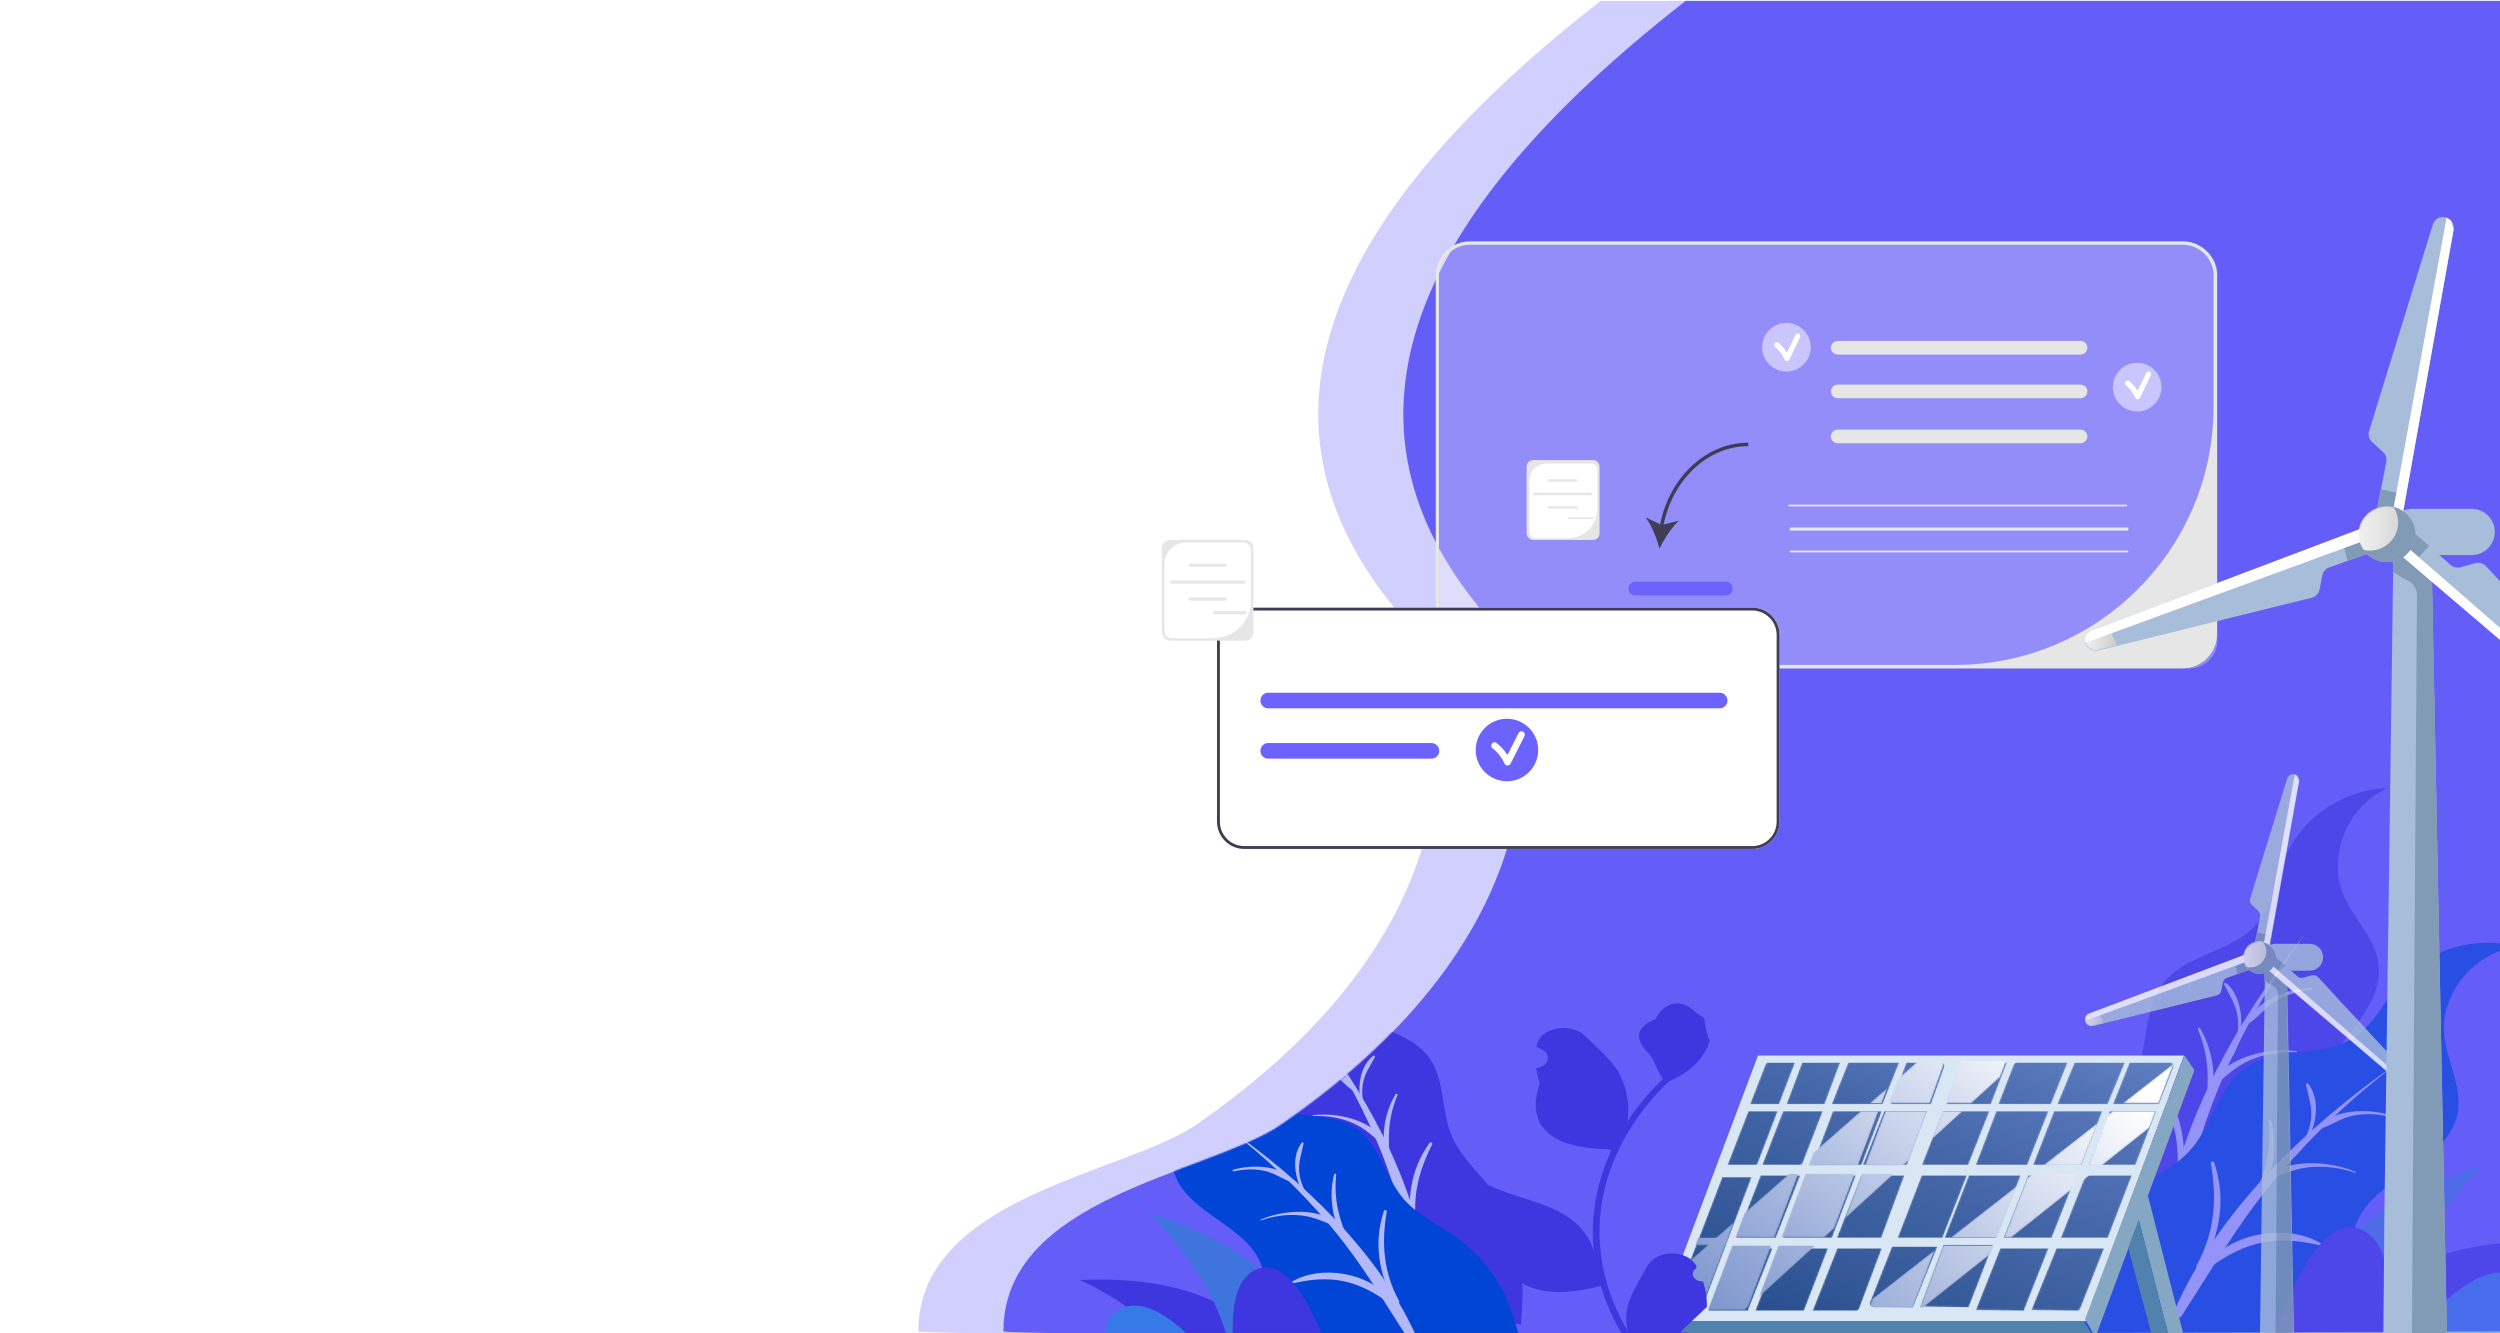 <?xml version="1.0" encoding="UTF-8"?>
<svg width="1440px" height="768px" viewBox="0 0 1440 768" version="1.1" xmlns="http://www.w3.org/2000/svg" xmlns:xlink="http://www.w3.org/1999/xlink">
    <title>核证端登陆</title>
    <defs>
        <path d="M393.003,0 C230.356,126.662 189.695,241.876 271.018,345.643 C311.705,395.485 330.374,530.797 158.216,648.575 C114.874,676.115 0,689.91 0,766.353 C0,768.549 287.488,768.549 862.465,766.353 L862.465,0" id="path-1"></path>
        <polygon id="path-3" points="0 0 99.476 0 99.476 41.698 0 41.698"></polygon>
        <polygon id="path-5" points="0 0 81.982 0 81.982 72.048 0 72.048"></polygon>
        <path d="M2.288,2.003 C1.549,2.288 0.957,2.796 0.562,3.418 L0.562,3.418 C-0.053,4.385 -0.197,5.642 0.299,6.786 L0.299,6.786 C1.009,8.432 2.81,9.326 4.537,8.89 L4.537,8.89 L11,7.261 L7.495,0 L2.288,2.003 Z" id="path-7"></path>
        <linearGradient x1="99.999%" y1="50.001%" x2="-0%" y2="50.001%" id="linearGradient-9">
            <stop stop-color="#CCCCCC" offset="0%"></stop>
            <stop stop-color="#F2F2F2" offset="100%"></stop>
        </linearGradient>
        <polygon id="path-10" points="0 0 98.679 0 98.679 38.934 0 38.934"></polygon>
        <path d="M0,9.5 C0,14.747 4.253,19 9.5,19 L9.5,19 C14.747,19 19,14.747 19,9.5 L19,9.5 C19,4.253 14.747,0 9.5,0 L9.5,0 C4.253,0 0,4.253 0,9.5" id="path-12"></path>
        <linearGradient x1="100%" y1="49.999%" x2="-0.001%" y2="49.999%" id="linearGradient-14">
            <stop stop-color="#CCCCCC" offset="0%"></stop>
            <stop stop-color="#F2F2F2" offset="100%"></stop>
        </linearGradient>
        <polygon id="path-15" points="0 0 171.199 0 171.199 71.798 0 71.798"></polygon>
        <polygon id="path-17" points="-2.84217094e-14 0 141.091 0 141.091 124.056 -2.84217094e-14 124.056"></polygon>
        <path d="M3.899,3.357 C2.64,3.836 1.631,4.687 0.958,5.729 L0.958,5.729 C-0.09,7.35 -0.336,9.457 0.51,11.375 L0.51,11.375 C1.72,14.135 4.789,15.633 7.733,14.902 L7.733,14.902 L18.748,12.172 L12.774,0 L3.899,3.357 Z" id="path-19"></path>
        <linearGradient x1="99.999%" y1="50.001%" x2="-0%" y2="50.001%" id="linearGradient-21">
            <stop stop-color="#CCCCCC" offset="0%"></stop>
            <stop stop-color="#F2F2F2" offset="100%"></stop>
        </linearGradient>
        <polygon id="path-22" points="0 0 170.122 0 170.122 67.192 0 67.192"></polygon>
        <path d="M0,16.128 C0,25.035 7.365,32.256 16.452,32.256 L16.452,32.256 C25.538,32.256 32.904,25.035 32.904,16.128 L32.904,16.128 C32.904,7.22 25.538,-1.13686838e-13 16.452,-1.13686838e-13 L16.452,-1.13686838e-13 C7.365,-1.13686838e-13 0,7.22 0,16.128" id="path-24"></path>
        <linearGradient x1="100%" y1="49.999%" x2="-0.001%" y2="49.999%" id="linearGradient-26">
            <stop stop-color="#CCCCCC" offset="0%"></stop>
            <stop stop-color="#F2F2F2" offset="100%"></stop>
        </linearGradient>
        <path d="M9.038,0 L5.206,10.173 L0,24 L23.283,24 L30.872,2.759 C31.335,1.443 30.489,0 29.245,0 L29.245,0 L9.038,0 Z" id="path-27"></path>
        <linearGradient x1="153.615%" y1="-154.342%" x2="-248.356%" y2="655.044%" id="linearGradient-29">
            <stop stop-color="#607EC3" offset="0%"></stop>
            <stop stop-color="#143D79" offset="100%"></stop>
        </linearGradient>
        <polygon id="path-30" points="12.242 0 0 31 25.386 31 26.693 27.503 26.699 27.503 37 0"></polygon>
        <linearGradient x1="175.648%" y1="-209.489%" x2="-181.165%" y2="532.417%" id="linearGradient-32">
            <stop stop-color="#607EC3" offset="0%"></stop>
            <stop stop-color="#143D79" offset="100%"></stop>
        </linearGradient>
        <polygon id="path-33" points="14.062 0 4.104 25.494 0 36 25.665 36 39 0"></polygon>
        <linearGradient x1="205.151%" y1="-307.054%" x2="-126.191%" y2="460.077%" id="linearGradient-35">
            <stop stop-color="#607EC3" offset="0%"></stop>
            <stop stop-color="#143D79" offset="100%"></stop>
        </linearGradient>
        <path d="M14.244,0 L0,36 L25.271,36 C26.01,36 26.676,35.513 26.955,34.768 L26.955,34.768 L40,0 L14.244,0 Z" id="path-36"></path>
        <linearGradient x1="241.535%" y1="-374.984%" x2="-81.613%" y2="345.329%" id="linearGradient-38">
            <stop stop-color="#607EC3" offset="0%"></stop>
            <stop stop-color="#143D79" offset="100%"></stop>
        </linearGradient>
        <polygon id="path-39" points="9.572 0 0 24 29.428 24 32.945 15.184 39 0"></polygon>
        <linearGradient x1="148.265%" y1="-98.574%" x2="-189.983%" y2="412.85%" id="linearGradient-41">
            <stop stop-color="#607EC3" offset="0%"></stop>
            <stop stop-color="#143D79" offset="100%"></stop>
        </linearGradient>
        <polygon id="path-42" points="11.741 0 2.856 23.459 0 31 28.259 31 40 0"></polygon>
        <linearGradient x1="172.947%" y1="-196.452%" x2="-143.725%" y2="438.331%" id="linearGradient-44">
            <stop stop-color="#607EC3" offset="0%"></stop>
            <stop stop-color="#143D79" offset="100%"></stop>
        </linearGradient>
        <polygon id="path-45" points="13.773 0 0 36 28.227 36 30.2 30.839 42 0"></polygon>
        <linearGradient x1="201.97%" y1="-283.679%" x2="-99.298%" y2="377.812%" id="linearGradient-47">
            <stop stop-color="#607EC3" offset="0%"></stop>
            <stop stop-color="#143D79" offset="100%"></stop>
        </linearGradient>
        <polygon id="path-48" points="13.885 0 2.739 28.899 2.734 28.904 0 36 28.115 36 42 0"></polygon>
        <linearGradient x1="238.863%" y1="-361.274%" x2="-61.163%" y2="292.072%" id="linearGradient-50">
            <stop stop-color="#607EC3" offset="0%"></stop>
            <stop stop-color="#143D79" offset="100%"></stop>
        </linearGradient>
        <polygon id="path-51" points="9.021 0 2.612 17.052 0 24 21.984 24 30.056 2.513 31 0"></polygon>
        <linearGradient x1="181.419%" y1="-215.271%" x2="-219.538%" y2="594.111%" id="linearGradient-53">
            <stop stop-color="#607EC3" offset="0%"></stop>
            <stop stop-color="#143D79" offset="100%"></stop>
        </linearGradient>
        <polygon id="path-54" points="12.032 0 11.497 1.382 0 31 22.963 31 23.923 28.525 35 0"></polygon>
        <linearGradient x1="207.86%" y1="-302.77%" x2="-163.17%" y2="526.332%" id="linearGradient-56">
            <stop stop-color="#607EC3" offset="0%"></stop>
            <stop stop-color="#143D79" offset="100%"></stop>
        </linearGradient>
        <polygon id="path-57" points="14.099 0 5.48 22.016 5.474 22.016 0 36 22.906 36 37 0"></polygon>
        <linearGradient x1="239.609%" y1="-411.662%" x2="-110.429%" y2="440.644%" id="linearGradient-59">
            <stop stop-color="#607EC3" offset="0%"></stop>
            <stop stop-color="#143D79" offset="100%"></stop>
        </linearGradient>
        <polygon id="path-60" points="14.203 0 0 36 22.797 36 23.521 34.161 37 0"></polygon>
        <linearGradient x1="282.267%" y1="-511.28%" x2="-66.107%" y2="330.577%" id="linearGradient-62">
            <stop stop-color="#607EC3" offset="0%"></stop>
            <stop stop-color="#143D79" offset="100%"></stop>
        </linearGradient>
        <path d="M10.51,0 C9.804,0 9.162,0.474 8.876,1.2 L8.876,1.2 L0,24 L16.803,24 L26,0 L10.51,0 Z" id="path-63"></path>
        <linearGradient x1="224.618%" y1="-361.457%" x2="-262.92%" y2="789.225%" id="linearGradient-65">
            <stop stop-color="#607EC3" offset="0%"></stop>
            <stop stop-color="#143D79" offset="100%"></stop>
        </linearGradient>
        <polygon id="path-66" points="12.034 0 6.316 14.733 6.311 14.733 1.524 27.072 0 31 17.152 31 26.645 6.164 29 0"></polygon>
        <linearGradient x1="225.936%" y1="-431.307%" x2="-159.761%" y2="625.528%" id="linearGradient-68">
            <stop stop-color="#607EC3" offset="0%"></stop>
            <stop stop-color="#143D79" offset="100%"></stop>
        </linearGradient>
        <path d="M28.973,0 L14.969,36.519 L13.239,41.026 L9.762,50.097 L9.757,50.097 L0.148,75.155 C-0.359,76.496 0.5,78 1.781,78 L1.781,78 L16.547,78 L30.513,41.026 L32.208,36.519 L35.643,27.418 L35.649,27.418 L46,0 L28.973,0 Z" id="path-69"></path>
        <linearGradient x1="110.616%" y1="-217.52%" x2="14.813%" y2="204.027%" id="linearGradient-71">
            <stop stop-color="#607EC3" offset="0%"></stop>
            <stop stop-color="#143D79" offset="100%"></stop>
        </linearGradient>
        <path d="M9.591,0 L0,24 L26.602,24 L34.853,2.799 C34.987,2.46 35.022,2.104 34.987,1.77 L34.987,1.77 C34.883,0.81 34.161,0 33.208,0 L33.208,0 L9.591,0 Z" id="path-72"></path>
        <linearGradient x1="83.511%" y1="-5.744%" x2="-281.107%" y2="629.243%" id="linearGradient-74">
            <stop stop-color="#607EC3" offset="0%"></stop>
            <stop stop-color="#143D79" offset="100%"></stop>
        </linearGradient>
        <polygon id="path-75" points="12.283 0 11.456 2.092 0 31 27.042 31 35.349 9.469 39 0"></polygon>
        <linearGradient x1="111.162%" y1="-74.113%" x2="-216.893%" y2="593.657%" id="linearGradient-77">
            <stop stop-color="#607EC3" offset="0%"></stop>
            <stop stop-color="#143D79" offset="100%"></stop>
        </linearGradient>
        <polygon id="path-78" points="14.238 0 12.456 4.51 12.451 4.51 0 36 27.128 36 41 0"></polygon>
        <linearGradient x1="143.439%" y1="-159.935%" x2="-164.827%" y2="534.174%" id="linearGradient-80">
            <stop stop-color="#607EC3" offset="0%"></stop>
            <stop stop-color="#143D79" offset="100%"></stop>
        </linearGradient>
        <path d="M14.472,0 L0,35.671 L26.592,36 C27.312,36 27.96,35.532 28.249,34.808 L28.249,34.808 L42,0 L14.472,0 Z" id="path-81"></path>
        <linearGradient x1="180.47%" y1="-229.595%" x2="-124.309%" y2="423.75%" id="linearGradient-83">
            <stop stop-color="#607EC3" offset="0%"></stop>
            <stop stop-color="#143D79" offset="100%"></stop>
        </linearGradient>
        <polygon id="path-84" points="9.907 0 0 24 29.092 24 39 0"></polygon>
        <linearGradient x1="93.043%" y1="-15.107%" x2="-245.064%" y2="496.308%" id="linearGradient-86">
            <stop stop-color="#607EC3" offset="0%"></stop>
            <stop stop-color="#143D79" offset="100%"></stop>
        </linearGradient>
        <polygon id="path-87" points="12.123 0 0 31 27.871 31 37.473 6.46 40 0"></polygon>
        <linearGradient x1="121.25%" y1="-93.205%" x2="-194.588%" y2="541.598%" id="linearGradient-89">
            <stop stop-color="#607EC3" offset="0%"></stop>
            <stop stop-color="#143D79" offset="100%"></stop>
        </linearGradient>
        <polygon id="path-90" points="14.2 0 13.299 2.287 0 36 27.799 36 38.471 8.947 42 0"></polygon>
        <linearGradient x1="152.737%" y1="-176.515%" x2="-147.283%" y2="484.97%" id="linearGradient-92">
            <stop stop-color="#607EC3" offset="0%"></stop>
            <stop stop-color="#143D79" offset="100%"></stop>
        </linearGradient>
        <polygon id="path-93" points="14.131 0 13.993 0.344 0 35.65 27.736 36 42 0"></polygon>
        <linearGradient x1="190.497%" y1="-258.699%" x2="-110.312%" y2="401.469%" id="linearGradient-95">
            <stop stop-color="#607EC3" offset="0%"></stop>
            <stop stop-color="#143D79" offset="100%"></stop>
        </linearGradient>
        <polygon id="path-96" points="9.309 0 7.847 3.771 7.842 3.776 0 24 30.359 24 40 0"></polygon>
        <linearGradient x1="104.062%" y1="-32.314%" x2="-216.645%" y2="453.851%" id="linearGradient-98">
            <stop stop-color="#607EC3" offset="0%"></stop>
            <stop stop-color="#143D79" offset="100%"></stop>
        </linearGradient>
        <polygon id="path-99" points="11.839 0 0 31 29.742 31 42 0"></polygon>
        <linearGradient x1="130.99%" y1="-103.92%" x2="-173.05%" y2="471.849%" id="linearGradient-101">
            <stop stop-color="#607EC3" offset="0%"></stop>
            <stop stop-color="#143D79" offset="100%"></stop>
        </linearGradient>
        <polygon id="path-102" points="14.034 0 0 36 29.471 36 41.332 6.609 44 0"></polygon>
        <linearGradient x1="162.149%" y1="-181.342%" x2="-130.868%" y2="421.354%" id="linearGradient-104">
            <stop stop-color="#607EC3" offset="0%"></stop>
            <stop stop-color="#143D79" offset="100%"></stop>
        </linearGradient>
        <polygon id="path-105" points="13.39 0 0 35.641 1.592 35.663 1.596 35.663 27.996 36 40.119 4.833 42 0"></polygon>
        <linearGradient x1="201.222%" y1="-289.174%" x2="-97.395%" y2="378.42%" id="linearGradient-107">
            <stop stop-color="#607EC3" offset="0%"></stop>
            <stop stop-color="#143D79" offset="100%"></stop>
        </linearGradient>
        <path d="M10.231,0 C9.504,0 8.854,0.494 8.577,1.247 L8.577,1.247 L0,24 L25.803,24 L31.503,9.121 L31.508,9.115 L35,0 L10.231,0 Z" id="path-108"></path>
        <linearGradient x1="125.842%" y1="-83.334%" x2="-236.24%" y2="551.643%" id="linearGradient-110">
            <stop stop-color="#607EC3" offset="0%"></stop>
            <stop stop-color="#143D79" offset="100%"></stop>
        </linearGradient>
        <polygon id="path-111" points="12.074 0 5.788 16.139 0 31 26.727 31 39 0"></polygon>
        <linearGradient x1="154.173%" y1="-155.404%" x2="-185.298%" y2="512.327%" id="linearGradient-113">
            <stop stop-color="#607EC3" offset="0%"></stop>
            <stop stop-color="#143D79" offset="100%"></stop>
        </linearGradient>
        <polygon id="path-114" points="13.873 0 0 36 25.898 36 40 0"></polygon>
        <linearGradient x1="186.951%" y1="-258.958%" x2="-136.982%" y2="470.295%" id="linearGradient-116">
            <stop stop-color="#607EC3" offset="0%"></stop>
            <stop stop-color="#143D79" offset="100%"></stop>
        </linearGradient>
        <path d="M12.744,0 L1.034,29.713 L0.136,31.994 C-0.353,33.3 0.539,34.726 1.852,34.726 L1.852,34.726 L24.975,35 L38.007,2.47 L38.013,2.464 L39,0 L12.744,0 Z" id="path-117"></path>
        <linearGradient x1="232.696%" y1="-354.737%" x2="-104.465%" y2="385.538%" id="linearGradient-119">
            <stop stop-color="#607EC3" offset="0%"></stop>
            <stop stop-color="#143D79" offset="100%"></stop>
        </linearGradient>
        <polygon id="path-120" points="0 0 26.116 0 26.116 81.828 0 81.828"></polygon>
        <polygon id="path-122" points="19.154 0 17.439 4.542 0 4.542 1.745 0"></polygon>
        <linearGradient x1="784.171%" y1="-182.725%" x2="-244.127%" y2="143.27%" id="linearGradient-124">
            <stop stop-color="#FFFFFF" offset="0%"></stop>
            <stop stop-color="#607EC3" offset="100%"></stop>
        </linearGradient>
        <path d="M29.14,0 C29.176,0.341 29.14,0.705 29.006,1.052 L29.006,1.052 L20.735,22.737 L0,22.737 L29.14,0 Z" id="path-125"></path>
        <linearGradient x1="43.81%" y1="71.811%" x2="-631.785%" y2="776.294%" id="linearGradient-127">
            <stop stop-color="#FFFFFF" offset="0%"></stop>
            <stop stop-color="#607EC3" offset="100%"></stop>
        </linearGradient>
        <polygon id="path-128" points="38.999 0 35.35 9.582 7.935 31.367 0 31.367 11.455 2.116 14.165 0"></polygon>
        <linearGradient x1="85.238%" y1="2.587%" x2="-419.796%" y2="545.691%" id="linearGradient-130">
            <stop stop-color="#FFFFFF" offset="0%"></stop>
            <stop stop-color="#607EC3" offset="100%"></stop>
        </linearGradient>
        <polygon id="path-131" points="5.8 0 0 4.615 1.804 0"></polygon>
        <linearGradient x1="627.935%" y1="-579.888%" x2="-2767.641%" y2="3032.184%" id="linearGradient-133">
            <stop stop-color="#FFFFFF" offset="0%"></stop>
            <stop stop-color="#607EC3" offset="100%"></stop>
        </linearGradient>
        <polygon id="path-134" points="31.818 0 22.094 24.83 0 24.83"></polygon>
        <linearGradient x1="151.081%" y1="-40.963%" x2="-467.934%" y2="604.914%" id="linearGradient-136">
            <stop stop-color="#FFFFFF" offset="0%"></stop>
            <stop stop-color="#607EC3" offset="100%"></stop>
        </linearGradient>
        <polygon id="path-137" points="42.644 0 39.062 9.153 4.25 36.822 0 36.822 13.503 2.34 16.502 0"></polygon>
        <linearGradient x1="165.918%" y1="-96.042%" x2="-295.954%" y2="437.19%" id="linearGradient-139">
            <stop stop-color="#FFFFFF" offset="0%"></stop>
            <stop stop-color="#607EC3" offset="100%"></stop>
        </linearGradient>
        <linearGradient x1="7445.948%" y1="-11204.162%" x2="-12867.389%" y2="19679.358%" id="linearGradient-140">
            <stop stop-color="#FFFFFF" offset="0%"></stop>
            <stop stop-color="#607EC3" offset="100%"></stop>
        </linearGradient>
        <polygon id="path-141" points="38.523 0 26.752 30.061 0 30.061"></polygon>
        <linearGradient x1="232.666%" y1="-126.081%" x2="-278.61%" y2="407.366%" id="linearGradient-143">
            <stop stop-color="#FFFFFF" offset="0%"></stop>
            <stop stop-color="#607EC3" offset="100%"></stop>
        </linearGradient>
        <polygon id="path-144" points="42.84 0 40.922 4.896 1.629 36.139 1.624 36.139 0 36.116 13.658 0"></polygon>
        <linearGradient x1="252.654%" y1="-193.884%" x2="-207.099%" y2="324.68%" id="linearGradient-146">
            <stop stop-color="#FFFFFF" offset="0%"></stop>
            <stop stop-color="#607EC3" offset="100%"></stop>
        </linearGradient>
        <path d="M36.981,0 L24.299,33.523 L1.801,33.241 C0.525,33.241 -0.344,31.772 0.132,30.425 L0.132,30.425 L1.006,28.075" id="path-147"></path>
        <linearGradient x1="337.992%" y1="-283.785%" x2="-194.608%" y2="361.753%" id="linearGradient-149">
            <stop stop-color="#FFFFFF" offset="0%"></stop>
            <stop stop-color="#607EC3" offset="100%"></stop>
        </linearGradient>
        <polygon id="path-150" points="4.234 0 0 3.857 1.458 0"></polygon>
        <linearGradient x1="586.128%" y1="-623.485%" x2="-4065.798%" y2="5042.352%" id="linearGradient-152">
            <stop stop-color="#FFFFFF" offset="0%"></stop>
            <stop stop-color="#607EC3" offset="100%"></stop>
        </linearGradient>
        <path d="M35.334,0 L31.809,9.323 L31.803,9.329 L15.126,24.548 L0,24.548 L8.659,1.276 C8.938,0.506 9.595,0 10.329,0 L10.329,0 L35.334,0 Z" id="path-153"></path>
        <linearGradient x1="150.102%" y1="-50.104%" x2="-407.323%" y2="467.69%" id="linearGradient-155">
            <stop stop-color="#FFFFFF" offset="0%"></stop>
            <stop stop-color="#607EC3" offset="100%"></stop>
        </linearGradient>
        <polygon id="path-156" points="17.902 0 0 16.33 6.074 0"></polygon>
        <linearGradient x1="345.629%" y1="-331.489%" x2="-754.604%" y2="1010.451%" id="linearGradient-158">
            <stop stop-color="#FFFFFF" offset="0%"></stop>
            <stop stop-color="#607EC3" offset="100%"></stop>
        </linearGradient>
        <path d="M30.025,0 C31.302,0 32.17,1.476 31.695,2.822 L31.695,2.822 L23.904,24.548 L0,24.548 L5.345,10.405 L17.24,0 L30.025,0 Z" id="path-159"></path>
        <linearGradient x1="216.186%" y1="-112.95%" x2="-402.67%" y2="525.258%" id="linearGradient-161">
            <stop stop-color="#FFFFFF" offset="0%"></stop>
            <stop stop-color="#607EC3" offset="100%"></stop>
        </linearGradient>
        <polygon id="path-162" points="10.313 0 6.901 9.017 0 9.017"></polygon>
        <linearGradient x1="678.123%" y1="-665.397%" x2="-1231.765%" y2="1567.284%" id="linearGradient-164">
            <stop stop-color="#FFFFFF" offset="0%"></stop>
            <stop stop-color="#607EC3" offset="100%"></stop>
        </linearGradient>
        <polygon id="path-165" points="35.856 0 25.874 27.828 25.869 27.828 21.992 31.367 0 31.367 11.864 0"></polygon>
        <linearGradient x1="245.568%" y1="-179.992%" x2="-303.732%" y2="462.491%" id="linearGradient-167">
            <stop stop-color="#FFFFFF" offset="0%"></stop>
            <stop stop-color="#607EC3" offset="100%"></stop>
        </linearGradient>
        <polygon id="path-168" points="28.582 0 0 26.076 9.858 0"></polygon>
        <linearGradient x1="359.188%" y1="-347.726%" x2="-329.905%" y2="492.827%" id="linearGradient-170">
            <stop stop-color="#FFFFFF" offset="0%"></stop>
            <stop stop-color="#607EC3" offset="100%"></stop>
        </linearGradient>
        <polygon id="path-171" points="40.4 0 28.541 31.367 0 31.367 2.885 23.737 30.02 0"></polygon>
        <linearGradient x1="261.788%" y1="-158.578%" x2="-225.734%" y2="347.516%" id="linearGradient-173">
            <stop stop-color="#FFFFFF" offset="0%"></stop>
            <stop stop-color="#607EC3" offset="100%"></stop>
        </linearGradient>
        <polygon id="path-174" points="2.864 0 1.918 2.504 0 2.504"></polygon>
        <linearGradient x1="3537.398%" y1="-4008.648%" x2="-3339.998%" y2="4032.608%" id="linearGradient-176">
            <stop stop-color="#FFFFFF" offset="0%"></stop>
            <stop stop-color="#607EC3" offset="100%"></stop>
        </linearGradient>
        <polygon id="path-177" points="42.468 0 30.537 31.542 24.752 36.822 0 36.822 13.927 0"></polygon>
        <linearGradient x1="298.082%" y1="-240.265%" x2="-165.706%" y2="297.402%" id="linearGradient-179">
            <stop stop-color="#FFFFFF" offset="0%"></stop>
            <stop stop-color="#607EC3" offset="100%"></stop>
        </linearGradient>
        <polygon id="path-180" points="32.806 0 0 29.926 11.316 0"></polygon>
        <linearGradient x1="436.109%" y1="-441.496%" x2="-164.27%" y2="290.768%" id="linearGradient-182">
            <stop stop-color="#FFFFFF" offset="0%"></stop>
            <stop stop-color="#607EC3" offset="100%"></stop>
        </linearGradient>
        <polygon id="path-183" points="36.549 0 22.627 36.822 0 36.822 5.408 22.52 5.413 22.52 31.152 0"></polygon>
        <linearGradient x1="375.418%" y1="-373.229%" x2="-155.52%" y2="341.965%" id="linearGradient-185">
            <stop stop-color="#FFFFFF" offset="0%"></stop>
            <stop stop-color="#607EC3" offset="100%"></stop>
        </linearGradient>
        <polygon id="path-186" points="36.725 0 23.346 35.375 21.263 37.279 0 37.279 14.097 0"></polygon>
        <linearGradient x1="427.222%" y1="-463.249%" x2="-93.25%" y2="243.161%" id="linearGradient-188">
            <stop stop-color="#FFFFFF" offset="0%"></stop>
            <stop stop-color="#607EC3" offset="100%"></stop>
        </linearGradient>
        <path d="M35.989,0 L32.521,9.176 L30.81,13.72 L16.707,51 L1.798,51 C0.505,51 -0.363,49.483 0.149,48.131 L0.149,48.131 L9.852,22.866 L9.858,22.866 L35.989,0 Z" id="path-189"></path>
        <linearGradient x1="258.961%" y1="-335.863%" x2="-13.571%" y2="180.506%" id="linearGradient-191">
            <stop stop-color="#FFFFFF" offset="0%"></stop>
            <stop stop-color="#607EC3" offset="100%"></stop>
        </linearGradient>
    </defs>
    <g id="核证端登陆" stroke="none" stroke-width="1" fill="none" fill-rule="evenodd">
        <rect fill="#FFFFFF" x="0" y="0" width="1440" height="768"></rect>
        <g id="编组-3" transform="translate(528.971, 0.5)">
            <path d="M393.003,0 C230.356,126.662 189.695,241.876 271.018,345.643 C311.705,395.485 330.374,530.797 158.216,648.575 C114.874,676.115 2.27373675e-13,689.91 2.27373675e-13,766.353 C2.27373675e-13,768.549 303.822,768.549 911.465,766.353 L911.465,0" id="路径-17" fill-opacity="0.3" fill="#645DF7"></path>
            <g id="编组" transform="translate(49, 0)">
                <mask id="mask-2" fill="white">
                    <use xlink:href="#path-1"></use>
                </mask>
                <use id="蒙版" fill="#645DF7" xlink:href="#path-1"></use>
                <g mask="url(#mask-2)">
                    <g transform="translate(141.529, 719) scale(-1, 1) translate(-141.529, -719) translate(-16.971, 510.5)">
                        <path d="M124.342,339 C124.342,339 110.681,219.461 256,226.281 C256,226.281 171.899,262.403 173.226,332.232 L124.342,339 Z" id="Fill-1" fill="#3E37DF"></path>
                        <path d="M1.926,252 C-0.214,223.11 0.111,201.285 16.788,177.02 C24.607,165.644 36.071,156.513 41.548,143.932 C48.215,128.615 45.329,109.634 56.033,96.618 C67.52,82.648 90.034,81.494 102.018,67.92 C110.564,58.239 111.753,44.555 116.982,32.881 C125.46,13.956 145.858,0.546 167,0 C147.424,8.821 137.169,33.527 145.078,52.81 C150.139,65.146 161.411,75.119 162.809,88.371 C165.585,114.689 128.727,133.339 130.686,159.737 C131.22,166.925 134.697,173.532 136.348,180.544 C141.477,202.328 125.747,226.955 103.272,232.325 L1.926,252 Z" id="Fill-3" fill="#3E37DF"></path>
                        <path d="M125.99,74.076 C109.221,97.124 95.248,121.87 84.273,147.927 C73.699,173.037 67.783,198.667 60.281,224.6 C59.606,226.937 55.746,226.137 56.013,223.757 C62.045,170.042 92.379,116.502 125.905,74.02 C125.946,73.97 126.028,74.023 125.99,74.076" id="Fill-5" fill="#B2B8FA"></path>
                        <path d="M129.586,101.022 C123.668,101.485 118.023,102.961 112.769,105.818 C107.315,108.785 104.07,113.306 99.23,116.852 C98.692,117.248 97.745,116.803 98.064,116.077 C102.791,105.298 118.797,100.36 129.534,100 C130.116,99.981 130.175,100.976 129.586,101.022" id="Fill-7" fill="#B2B8FA"></path>
                        <path d="M121.731,131.874 C113.586,131.515 105.527,132.772 98.062,136.17 C91.257,139.267 86.468,144.218 80.773,148.747 C79.816,149.508 78.521,148.407 79.179,147.384 C87.619,134.264 107.081,129.553 121.774,131.377 C122.099,131.417 122.063,131.888 121.731,131.874" id="Fill-9" fill="#B2B8FA"></path>
                        <path d="M115.551,171.9 C93.42,173.532 79.903,180.45 66.272,197.527 C65.461,198.543 63.533,197.795 64.104,196.489 C71.732,179.025 96.519,166.544 115.637,170.858 C116.164,170.977 116.102,171.859 115.551,171.9" id="Fill-11" fill="#B2B8FA"></path>
                        <path d="M86.975,97.111 C96.764,104.5 97.075,123.024 90.734,132.833 C90.498,133.199 89.894,132.908 90.059,132.492 C92.543,126.239 94.089,120.397 93.042,113.624 C92.08,107.394 88.856,103.247 86.066,97.92 C85.78,97.376 86.482,96.739 86.975,97.111" id="Fill-13" fill="#B2B8FA"></path>
                        <path d="M74.149,119.31 C80.843,130.38 83.393,146.327 78.329,158.618 C78.079,159.227 77.07,159.078 77.149,158.383 C78.765,144.275 78.566,133.18 73.053,119.846 C72.76,119.136 73.752,118.655 74.149,119.31" id="Fill-15" fill="#B2B8FA"></path>
                        <path d="M54.549,147.309 C65.722,162.662 68.262,181.568 64.146,199.824 C63.77,201.491 60.984,201.349 61.346,199.632 C65.202,181.359 61.543,164.626 53.085,148.256 C52.656,147.425 53.965,146.507 54.549,147.309" id="Fill-17" fill="#B2B8FA"></path>
                        <path d="M0,271.059 C6.371,242.88 13.048,222.158 36.137,203.892 C46.963,195.327 60.635,189.97 69.563,179.571 C80.431,166.912 83.196,147.965 97.269,138.68 C112.375,128.714 134.329,134.195 149.795,124.752 C160.824,118.018 165.956,105.314 174.382,95.708 C188.042,80.137 211.54,73.31 232,78.97 C210.63,81.66 193.578,102.226 195.549,122.93 C196.81,136.174 204.726,148.982 202.203,162.03 C197.195,187.942 156.363,194.955 150.546,220.704 C148.962,227.716 150.374,235.035 149.914,242.205 C148.487,264.481 126.2,283.371 103.053,281.922 L0,271.059 Z" id="Fill-19" fill="#0045D5"></path>
                        <path d="M171.981,138.087 C149.178,155.277 128.555,174.907 110.419,196.669 C92.944,217.641 79.778,240.471 65.004,263.127 C63.672,265.169 60.211,263.276 61.164,261.074 C82.662,211.371 127.379,168.928 171.915,138.01 C171.969,137.973 172.033,138.048 171.981,138.087" id="Fill-21" fill="#B2B8FA"></path>
                        <path d="M167.437,163.76 C161.674,162.409 155.882,162.13 150.071,163.318 C144.038,164.551 139.667,167.973 134.055,169.959 C133.43,170.181 132.656,169.459 133.165,168.847 C140.723,159.771 157.356,159.829 167.678,162.748 C168.237,162.905 168.011,163.894 167.437,163.76" id="Fill-23" fill="#B2B8FA"></path>
                        <path d="M151.658,191.938 C143.96,189.302 135.873,188.181 127.733,189.204 C120.313,190.137 114.285,193.35 107.511,195.918 C106.373,196.35 105.453,194.967 106.381,194.209 C118.282,184.489 138.298,185.65 151.844,191.492 C152.144,191.62 151.972,192.046 151.658,191.938" id="Fill-25" fill="#B2B8FA"></path>
                        <path d="M133.387,228.228 C111.861,223.209 96.984,225.992 79.034,238.775 C77.966,239.535 76.35,238.219 77.275,237.099 C89.628,222.136 116.848,217.236 133.774,227.225 C134.24,227.5 133.923,228.353 133.387,228.228" id="Fill-27" fill="#B2B8FA"></path>
                        <path d="M128.268,147.235 C135.92,157.41 130.853,175.403 121.659,182.914 C121.317,183.195 120.797,182.726 121.083,182.375 C125.385,177.103 128.628,171.939 129.547,165.071 C130.392,158.753 128.369,153.747 127.123,147.735 C126.996,147.12 127.882,146.722 128.268,147.235" id="Fill-29" fill="#B2B8FA"></path>
                        <path d="M109.565,165.485 C112.817,178.197 110.626,194.393 102.126,204.776 C101.705,205.29 100.771,204.845 101.052,204.195 C106.741,191.025 109.791,180.228 108.347,165.677 C108.27,164.902 109.372,164.732 109.565,165.485" id="Fill-31" fill="#B2B8FA"></path>
                        <path d="M80.861,186.499 C86.917,204.338 83.853,223.067 74.735,239.257 C73.901,240.737 71.33,239.797 72.164,238.267 C81.044,221.986 82.432,205.001 79.215,186.978 C79.052,186.064 80.544,185.567 80.861,186.499" id="Fill-33" fill="#B2B8FA"></path>
                        <path d="M128.376,338 C128.376,338 76.696,229.337 216,188 C216,188 148.383,249.852 172.296,315.517 L128.376,338 Z" id="Fill-35" fill="#3F74DE"></path>
                        <path d="M126.58,417 C126.58,417 196.598,238.305 154.563,220.265 C112.529,202.225 83.658,382.534 83,417 L126.58,417 Z" id="Fill-37" fill="#3E37DF"></path>
                        <path d="M151.319,417 L95,417 C95,417 179.973,231.514 228.388,241.38 C276.802,251.246 182.937,411.08 151.319,417" id="Fill-39" fill="#357AE7"></path>
                    </g>
                </g>
            </g>
            <g id="编组" opacity="0.6" transform="translate(653.029, 453.5)">
                <path d="M143.397,392 C143.397,392 127.562,253.42 296,261.326 C296,261.326 198.52,303.201 200.057,384.154 L143.397,392 Z" id="Fill-1" fill="#3E37DF"></path>
                <path d="M2.071,291 C-0.404,257.639 -0.029,232.436 19.26,204.416 C28.304,191.28 41.565,180.736 47.899,166.207 C55.611,148.52 52.273,126.602 64.652,111.571 C77.939,95.439 103.979,94.106 117.84,78.431 C127.725,67.252 129.099,51.45 135.148,37.97 C144.953,16.116 168.547,0.631 193,0 C170.358,10.186 158.497,38.715 167.645,60.983 C173.498,75.228 186.536,86.745 188.152,102.048 C191.364,132.438 148.733,153.975 150.999,184.458 C151.616,192.759 155.637,200.389 157.547,208.485 C163.48,233.641 145.285,262.079 119.29,268.28 L2.071,291 Z" id="Fill-3" fill="#3E37DF"></path>
                <path d="M144.989,85.088 C125.585,111.776 109.416,140.428 96.716,170.6 C84.48,199.674 77.635,229.352 68.954,259.379 C68.172,262.085 63.706,261.159 64.015,258.403 C70.995,196.207 106.096,134.213 144.89,85.024 C144.937,84.965 145.033,85.026 144.989,85.088" id="Fill-5" fill="#B2B8FA"></path>
                <path d="M149.521,116.202 C142.678,116.747 136.152,118.483 130.076,121.845 C123.77,125.335 120.018,130.654 114.423,134.826 C113.8,135.291 112.705,134.768 113.074,133.914 C118.54,121.232 137.046,115.424 149.461,115 C150.134,114.977 150.202,116.148 149.521,116.202" id="Fill-7" fill="#B2B8FA"></path>
                <path d="M140.687,152.019 C131.216,151.601 121.845,153.068 113.165,157.032 C105.253,160.645 99.684,166.421 93.061,171.705 C91.948,172.592 90.443,171.308 91.209,170.114 C101.022,154.808 123.652,149.312 140.738,151.44 C141.116,151.486 141.073,152.036 140.687,152.019" id="Fill-9" fill="#B2B8FA"></path>
                <path d="M133.482,199.171 C107.946,201.036 92.35,208.943 76.622,228.459 C75.686,229.62 73.461,228.766 74.12,227.273 C82.922,207.314 111.522,193.051 133.582,197.98 C134.189,198.116 134.117,199.125 133.482,199.171" id="Fill-11" fill="#B2B8FA"></path>
                <path d="M100.084,112.13 C110.96,120.75 111.305,142.361 104.259,153.805 C103.997,154.232 103.327,153.893 103.51,153.407 C106.27,146.112 107.988,139.296 106.825,131.395 C105.755,124.126 102.173,119.289 99.074,113.074 C98.756,112.438 99.535,111.695 100.084,112.13" id="Fill-13" fill="#B2B8FA"></path>
                <path d="M85.292,138.357 C92.824,151.086 95.693,169.426 89.995,183.561 C89.713,184.261 88.578,184.09 88.668,183.29 C90.485,167.066 90.261,154.308 84.06,138.973 C83.73,138.156 84.846,137.603 85.292,138.357" id="Fill-15" fill="#B2B8FA"></path>
                <path d="M62.787,170.355 C75.68,187.982 78.61,209.689 73.861,230.649 C73.427,232.564 70.212,232.4 70.63,230.429 C75.079,209.449 70.857,190.237 61.098,171.442 C60.603,170.488 62.113,169.434 62.787,170.355" id="Fill-17" fill="#B2B8FA"></path>
                <path d="M0,313.351 C7.36,280.773 15.072,256.817 41.745,235.699 C54.25,225.797 70.044,219.605 80.357,207.582 C92.912,192.947 96.106,171.043 112.363,160.308 C129.812,148.786 155.173,155.123 173.039,144.206 C185.78,136.421 191.708,121.733 201.442,110.628 C217.221,92.626 244.365,84.735 268,91.277 C243.314,94.388 223.616,118.163 225.893,142.099 C227.35,157.411 236.493,172.218 233.58,187.303 C227.794,217.26 180.626,225.367 173.906,255.136 C172.077,263.242 173.707,271.704 173.177,279.993 C171.528,305.746 145.783,327.585 119.044,325.91 L0,313.351 Z" id="Fill-19" fill="#0045D5"></path>
                <path d="M197.978,159.101 C171.683,179.02 147.901,201.765 126.988,226.982 C106.836,251.282 91.654,277.736 74.617,303.988 C73.082,306.354 69.09,304.161 70.189,301.61 C94.979,244.018 146.545,194.837 197.903,159.011 C197.964,158.969 198.038,159.056 197.978,159.101" id="Fill-21" fill="#B2B8FA"></path>
                <path d="M193.357,189.066 C186.77,187.565 180.151,187.256 173.51,188.575 C166.615,189.946 161.619,193.748 155.206,195.955 C154.491,196.201 153.607,195.398 154.189,194.719 C162.826,184.634 181.836,184.699 193.632,187.942 C194.271,188.117 194.012,189.216 193.357,189.066" id="Fill-23" fill="#B2B8FA"></path>
                <path d="M174.606,221.487 C165.736,218.558 156.419,217.313 147.04,218.449 C138.491,219.486 131.545,223.056 123.741,225.909 C122.429,226.389 121.369,224.852 122.439,224.01 C136.151,213.21 159.213,214.5 174.821,220.991 C175.166,221.134 174.968,221.607 174.606,221.487" id="Fill-25" fill="#B2B8FA"></path>
                <path d="M154.291,263.327 C129.365,257.423 112.14,260.697 91.356,275.735 C90.118,276.629 88.248,275.081 89.319,273.764 C103.622,256.16 135.139,250.396 154.739,262.147 C155.278,262.471 154.911,263.474 154.291,263.327" id="Fill-27" fill="#B2B8FA"></path>
                <path d="M147.59,170.275 C156.633,182.145 150.644,203.137 139.779,211.9 C139.374,212.227 138.76,211.68 139.098,211.271 C144.182,205.121 148.015,199.096 149.1,191.082 C150.1,183.712 147.709,177.872 146.237,170.858 C146.086,170.14 147.133,169.676 147.59,170.275" id="Fill-29" fill="#B2B8FA"></path>
                <path d="M126.278,191.558 C130.181,206.177 127.551,224.803 117.351,236.742 C116.846,237.334 115.725,236.821 116.062,236.075 C122.889,220.928 126.549,208.513 124.817,191.778 C124.724,190.887 126.046,190.692 126.278,191.558" id="Fill-31" fill="#B2B8FA"></path>
                <path d="M93.337,215.573 C100.404,236.054 96.829,257.559 86.191,276.147 C85.218,277.846 82.218,276.767 83.192,275.01 C93.552,256.317 95.171,236.816 91.418,216.123 C91.227,215.073 92.969,214.503 93.337,215.573" id="Fill-33" fill="#B2B8FA"></path>
                <path d="M147.826,390 C147.826,390 88.154,264.676 249,217 C249,217 170.927,288.336 198.538,364.07 L147.826,390 Z" id="Fill-35" fill="#3F74DE"></path>
                <path d="M146.246,482 C146.246,482 226.972,275.327 178.508,254.463 C130.045,233.599 96.759,442.138 96,482 L146.246,482 Z" id="Fill-37" fill="#3E37DF"></path>
                <path d="M174.131,482 L109,482 C109,482 207.268,268.059 263.258,279.438 C319.248,290.818 210.696,475.172 174.131,482" id="Fill-39" fill="#357AE7"></path>
            </g>
            <g id="编组-2" transform="translate(140.258, 138.5)">
                <rect id="矩形" fill-opacity="0.3" fill="#FFFFFF" x="160" y="2" width="448" height="244" rx="16"></rect>
                <rect id="矩形" x="157.771" y="2" width="450" height="244" rx="19"></rect>
                <path d="M157.771,226.275 L157.771,19.724 C157.771,8.848 166.64,0 177.54,0 L588.003,0 C598.903,0 607.771,8.848 607.771,19.724 L607.771,226.275 C607.771,237.151 598.903,246 588.003,246 L177.54,246 C166.64,246 157.771,237.151 157.771,226.275 L157.771,226.275 Z M605.771,19.724 C605.771,9.935 597.818,2 588.007,2 L177.536,2 C167.725,2 159.771,9.936 159.771,19.725 L159.771,226.275 C159.771,236.064 167.725,244 177.536,244 L456.732,244 C539.044,244 605.771,177.423 605.771,95.295 L605.771,19.724 L605.771,19.724 Z" id="形状" fill="#E6E6E6" fill-rule="nonzero"></path>
                <path d="M340.043,211 L47.499,211 C38.825,211 31.771,218.058 31.771,226.737 L31.771,334.263 C31.771,342.942 38.825,350 47.499,350 L340.043,350 C348.718,350 355.771,342.942 355.771,334.263 L355.771,226.737 C355.771,218.058 348.718,211 340.043,211 L340.043,211 Z" id="路径" fill="#FFFFFF" fill-rule="nonzero"></path>
                <path d="M340.043,211 L47.499,211 C38.825,211 31.771,218.058 31.771,226.737 L31.771,334.263 C31.771,342.942 38.825,350 47.499,350 L340.043,350 C348.718,350 355.771,342.942 355.771,334.263 L355.771,226.737 C355.771,218.058 348.718,211 340.043,211 L340.043,211 Z M354.118,334.263 C354.118,342.032 347.808,348.345 340.043,348.345 L47.499,348.345 C39.735,348.345 33.425,342.032 33.425,334.263 L33.425,226.737 C33.425,218.968 39.735,212.655 47.499,212.655 L340.043,212.655 C347.808,212.655 354.118,218.968 354.118,226.737 L354.118,334.263 L354.118,334.263 Z" id="形状" fill="#3F3D56" fill-rule="nonzero"></path>
                <path d="M61.233,260 L321.309,260 C323.774,260 325.771,262.015 325.771,264.5 L325.771,264.5 C325.771,266.985 323.774,269 321.309,269 L61.233,269 C58.769,269 56.771,266.985 56.771,264.5 L56.771,264.5 C56.771,262.015 58.769,260 61.233,260 Z" id="路径" fill="#6C63FF" fill-rule="nonzero"></path>
                <path d="M61.222,289 L155.321,289 C157.779,289 159.771,291.015 159.771,293.5 L159.771,293.5 C159.771,295.985 157.779,298 155.321,298 L61.222,298 C58.764,298 56.771,295.985 56.771,293.5 L56.771,293.5 C56.771,291.015 58.764,289 61.222,289 Z" id="路径" fill="#6C63FF" fill-rule="nonzero"></path>
                <path d="M529.113,65.233 L389.343,65.233 C387.141,65.233 385.35,63.47 385.35,61.304 C385.35,59.137 387.141,57.374 389.343,57.374 L529.113,57.374 C531.315,57.374 533.107,59.137 533.107,61.304 C533.107,63.47 531.315,65.233 529.113,65.233 Z" id="路径" fill="#E6E6E6" fill-rule="nonzero"></path>
                <path d="M555.899,152.685 L360.985,152.685 L360.985,151.687 C360.985,151.687 555.899,151.687 555.899,151.687 L555.899,152.685 Z" id="路径" fill="#E6E6E6" fill-rule="nonzero"></path>
                <path d="M529.113,116.319 L389.343,116.319 C387.141,116.319 385.35,114.557 385.35,112.39 C385.35,110.223 387.141,108.46 389.343,108.46 L529.113,108.46 C531.315,108.46 533.107,110.223 533.107,112.39 C533.107,114.557 531.315,116.319 529.113,116.319 Z" id="路径" fill="#E6E6E6" fill-rule="nonzero"></path>
                <polygon id="矩形" fill="#E6E6E6" fill-rule="nonzero" points="361.771 164.834 556.685 164.834 556.685 166.62 361.771 166.62"></polygon>
                <path d="M529.113,90.383 L389.343,90.383 C387.141,90.383 385.35,88.62 385.35,86.454 C385.35,84.287 387.141,82.524 389.343,82.524 L529.113,82.524 C531.315,82.524 533.107,84.287 533.107,86.454 C533.107,88.62 531.315,90.383 529.113,90.383 Z" id="路径" fill="#E6E6E6" fill-rule="nonzero"></path>
                <path d="M556.685,179.195 C556.685,179.195 361.771,179.195 361.771,179.195 L361.771,178.137 L556.685,178.137 L556.685,179.195 Z" id="路径" fill="#E6E6E6" fill-rule="nonzero"></path>
                <g id="编组" transform="translate(268.771, 116)" fill-rule="nonzero">
                    <path d="M18.252,46.976 L10,43.078 C13.385,47.788 16.301,55.146 17.863,61 C20.506,55.547 24.768,48.874 28.986,44.888 L20.265,47.126 C25.639,20.858 45.852,2 69,2 L69,0 C44.822,0 23.739,19.648 18.252,46.976 Z" id="路径" fill="#3F3D56"></path>
                    <path d="M56,88 L4,88 C1.794,88 0,86.206 0,84 C0,81.794 1.794,80 4,80 L56,80 C58.206,80 60,81.794 60,84 C60,86.206 58.206,88 56,88 Z" id="路径" fill="#6C63FF"></path>
                </g>
                <g id="编组" transform="translate(180.771, 275)" fill-rule="nonzero">
                    <circle id="椭圆形" fill="#6C63FF" cx="18" cy="18" r="18"></circle>
                    <path d="M27.362,7.46 C26.505,6.958 25.195,7.218 24.724,8.152 C22.584,12.39 20.445,16.629 18.305,20.867 C16.579,18.164 14.371,15.803 11.81,13.824 C10.985,13.187 9.649,13.698 9.171,14.516 C8.589,15.512 9.036,16.516 9.863,17.155 C12.85,19.462 15.153,22.563 16.704,25.986 C17.294,27.287 19.419,27.205 20.035,25.986 C22.708,20.69 25.381,15.394 28.054,10.099 C28.523,9.169 28.3,8.008 27.362,7.46 L27.362,7.46 L27.362,7.46 Z" id="路径" fill="#FFFFFF"></path>
                </g>
                <g id="编组" transform="translate(345.771, 47)" fill-rule="nonzero">
                    <circle id="椭圆形" fill="#C9C6FF" cx="14" cy="14" r="14"></circle>
                    <path d="M21.281,6.204 C20.617,5.797 19.604,6.008 19.239,6.765 C17.583,10.203 15.928,13.642 14.272,17.081 C12.937,14.887 11.228,12.972 9.246,11.367 C8.608,10.85 7.574,11.265 7.205,11.928 C6.754,12.736 7.1,13.55 7.74,14.069 C10.051,15.94 11.833,18.456 13.033,21.233 C13.49,22.289 15.135,22.222 15.611,21.233 C17.679,16.937 19.748,12.641 21.816,8.344 C22.179,7.59 22.006,6.648 21.281,6.204 L21.281,6.204 L21.281,6.204 Z" id="路径" fill="#FFFFFF"></path>
                </g>
                <g id="编组" transform="translate(547.771, 70)" fill-rule="nonzero">
                    <circle id="椭圆形" fill="#C9C6FF" cx="14" cy="14" r="14"></circle>
                    <path d="M21.281,5.204 C20.617,4.797 19.604,5.008 19.239,5.765 C17.583,9.203 15.928,12.642 14.272,16.081 C12.937,13.887 11.228,11.972 9.246,10.367 C8.608,9.85 7.574,10.265 7.205,10.928 C6.754,11.736 7.1,12.55 7.74,13.069 C10.051,14.94 11.833,17.456 13.033,20.233 C13.49,21.289 15.135,21.222 15.611,20.233 C17.679,15.937 19.748,11.641 21.816,7.344 C22.179,6.59 22.006,5.648 21.281,5.204 L21.281,5.204 L21.281,5.204 Z" id="路径" fill="#FFFFFF"></path>
                </g>
                <g id="编组" transform="translate(210.11, 126)" fill-rule="nonzero">
                    <path d="M3.86,46 C1.732,46 0,44.294 0,42.196 C0,42.196 0,3.804 0,3.804 C0,1.706 1.732,-1.42108547e-14 3.86,-1.42108547e-14 L38.14,-1.42108547e-14 C40.269,-1.42108547e-14 42,1.706 42,3.804 L42,42.196 C42,44.294 40.269,46 38.14,46 L3.86,46 Z" id="路径" fill="#E6E6E6"></path>
                    <path d="M11.539,2 C6.084,2 1.662,6.362 1.662,11.742 L1.662,41.573 C1.662,43.466 3.217,45 5.136,45 L23.758,45 C33.094,45 40.662,37.536 40.662,28.328 L40.662,5.427 C40.662,3.534 39.106,2 37.188,2 L11.539,2 L11.539,2 Z" id="路径" fill="#FFFFFF"></path>
                    <g transform="translate(3.662, 11)" fill="#E6E6E6" id="路径">
                        <path d="M24.853,1.458 L9.147,1.458 C8.751,1.458 8.428,1.131 8.428,0.729 C8.428,0.327 8.751,0 9.147,0 L24.853,0 C25.249,0 25.572,0.327 25.572,0.729 C25.572,1.131 25.249,1.458 24.853,1.458 Z"></path>
                        <path d="M24.853,17 L9.147,17 C8.751,17 8.428,16.673 8.428,16.271 C8.428,15.869 8.751,15.542 9.147,15.542 L24.853,15.542 C25.249,15.542 25.572,15.869 25.572,16.271 C25.572,16.673 25.249,17 24.853,17 Z"></path>
                        <path d="M33.282,9.234 L0.718,9.234 C0.322,9.234 0,8.907 0,8.505 C0,8.103 0.322,7.776 0.718,7.776 L33.282,7.776 C33.678,7.776 34,8.103 34,8.505 C34,8.907 33.678,9.234 33.282,9.234 Z"></path>
                    </g>
                    <path d="M37.945,34 L24.379,34 C23.983,34 23.662,33.776 23.662,33.5 C23.662,33.224 23.983,33 24.379,33 L37.945,33 C38.34,33 38.662,33.224 38.662,33.5 C38.662,33.776 38.34,34 37.945,34 Z" id="路径" fill="#E6E6E6"></path>
                </g>
                <g id="编组" transform="translate(0, 172)" fill-rule="nonzero">
                    <path d="M47.922,58 L4.85,58 C2.176,58 -4.54747351e-13,55.849 -4.54747351e-13,53.204 C-4.54747351e-13,39 -4.54747351e-13,21 -4.54747351e-13,4.796 C-4.54747351e-13,2.151 2.176,0 4.85,0 L47.922,0 C50.596,0 52.771,2.151 52.771,4.796 L52.771,53.204 C52.771,55.849 50.596,58 47.922,58 Z" id="路径" fill="#E6E6E6"></path>
                    <path d="M14.079,1.429 C7.101,1.429 1.445,7.023 1.445,13.922 L1.445,52.177 C1.445,54.604 3.435,56.571 5.889,56.571 L29.707,56.571 C41.647,56.571 51.326,46.999 51.326,35.191 L51.326,5.823 C51.326,3.396 49.337,1.429 46.883,1.429 L14.079,1.429 L14.079,1.429 Z" id="路径" fill="#FFFFFF"></path>
                    <g transform="translate(4.508, 13.673)" fill="#E6E6E6" id="路径">
                        <path d="M31.909,1.824 L11.743,1.824 C11.235,1.824 10.821,1.414 10.821,0.912 C10.821,0.409 11.235,0 11.743,0 L31.909,0 C32.417,0 32.83,0.409 32.83,0.912 C32.83,1.414 32.417,1.824 31.909,1.824 Z"></path>
                        <path d="M31.909,21.267 L11.743,21.267 C11.235,21.267 10.821,20.857 10.821,20.355 C10.821,19.852 11.235,19.443 11.743,19.443 L31.909,19.443 C32.417,19.443 32.83,19.852 32.83,20.355 C32.83,20.857 32.417,21.267 31.909,21.267 Z"></path>
                        <path d="M42.73,11.551 L0.922,11.551 C0.414,11.551 0,11.142 0,10.64 C0,10.137 0.414,9.728 0.922,9.728 L42.73,9.728 C43.238,9.728 43.651,10.137 43.651,10.64 C43.651,11.142 43.238,11.551 42.73,11.551 Z"></path>
                    </g>
                    <path d="M47.731,42.845 L30.286,42.845 C29.778,42.845 29.364,42.436 29.364,41.933 C29.364,41.431 29.778,41.022 30.286,41.022 L47.731,41.022 C48.239,41.022 48.653,41.431 48.653,41.933 C48.653,42.436 48.239,42.845 47.731,42.845 Z" id="路径" fill="#E6E6E6"></path>
                </g>
            </g>
            <g id="编组备份" opacity="0.8" transform="translate(672.029, 445.5)">
                <polygon id="Fill-1" fill="#A7BDDA" points="103.639 109 103.512 118.35 100.617 333.042 100 407 122 407 116.181 109"></polygon>
                <g id="编组">
                    <path d="M109.156,407 L121.749,407 L115.878,109.387 L103.227,109.387 L103.099,118.725 L107.193,121.267 C109.502,121.928 111.09,124.04 111.09,126.445 L109.156,407 Z" id="Fill-2" fill="#819AB5"></path>
                    <path d="M109.568,113.091 L129.387,113.091 C133.66,113.091 137.124,109.629 137.124,105.358 C137.124,101.087 133.66,97.625 129.387,97.625 L109.568,97.625 C105.295,97.625 101.831,101.087 101.831,105.358 C101.831,109.629 105.295,113.091 109.568,113.091" id="Fill-4" fill="#A7BDDA"></path>
                    <path d="M99.742,78.642 C100.649,79.48 101.061,80.714 100.821,81.9 L99.012,91.115 L97.699,97.816 C97.306,99.815 98.718,101.74 100.776,102.009 L102.355,102.216 C104.247,102.465 105.986,101.216 106.32,99.364 L107.476,92.908 L121.332,15.476 L121.332,15.456 L122.396,9.524 L123.356,4.165 C123.493,3.406 123.366,2.651 123.038,2.004 C122.871,1.661 122.651,1.353 122.381,1.084 C122.004,0.696 121.533,0.392 120.999,0.207 C120.788,0.133 120.563,0.074 120.327,0.04 C118.578,-0.22 116.907,0.809 116.396,2.47 L114.48,8.677 L95.057,71.627 C94.654,72.91 95.042,74.311 96.051,75.242 L99.742,78.642 Z" id="Fill-6" fill="#A7BDDA"></path>
                    <path d="M100.778,102.01 L102.355,102.216 C104.246,102.463 105.989,101.213 106.321,99.367 L107.476,92.908 L99.014,91.113 L97.698,97.815 C97.305,99.813 98.719,101.742 100.778,102.01" id="Fill-8" fill="#819AB5"></path>
                    <g transform="translate(0, 103.431)">
                        <mask id="mask-4" fill="white">
                            <use xlink:href="#path-3"></use>
                        </mask>
                        <g id="Clip-11"></g>
                        <path d="M0.114,39.023 C0.159,39.2 0.222,39.371 0.296,39.543 C1.002,41.15 2.781,42.017 4.496,41.59 L10.892,40.003 L75.839,23.925 C77.162,23.607 78.167,22.559 78.441,21.241 L79.436,16.395 C79.677,15.21 80.524,14.23 81.681,13.819 L87.818,11.609 L90.636,10.6 L97.154,8.254 C99.09,7.558 100.012,5.383 99.154,3.521 L98.85,2.87 L98.492,2.091 C97.699,0.381 95.694,-0.437 93.915,0.234 L87.695,2.586 L85.784,3.306 L7.422,32.939 L2.266,34.884 C1.531,35.163 0.948,35.658 0.555,36.265 C0.041,37.064 -0.141,38.063 0.114,39.023" id="Fill-10" fill="#A7BDDA" mask="url(#mask-4)"></path>
                    </g>
                    <g transform="translate(103.018, 104.565)">
                        <mask id="mask-6" fill="white">
                            <use xlink:href="#path-5"></use>
                        </mask>
                        <g id="Clip-13"></g>
                        <path d="M1.253,7.395 L6.331,11.72 L71.855,67.591 L72.845,68.434 L76.065,71.178 C76.663,71.687 77.389,71.971 78.119,72.035 C78.874,72.099 79.643,71.927 80.3,71.53 C80.628,71.335 80.932,71.075 81.192,70.761 C82.3,69.414 82.236,67.464 81.04,66.176 L77.129,61.943 L76.566,61.336 L31.18,12.259 C30.258,11.255 28.837,10.858 27.523,11.225 L22.691,12.577 C21.505,12.915 20.221,12.621 19.299,11.804 L12.143,5.499 L6.933,0.909 C6.208,0.271 5.296,-0.027 4.404,0.002 C3.385,0.027 2.39,0.482 1.718,1.335 L1.361,1.79 L0.86,2.422 L0.748,2.564 C-0.418,4.034 -0.198,6.155 1.253,7.395" id="Fill-12" fill="#A7BDDA" mask="url(#mask-6)"></path>
                    </g>
                    <path d="M104.735,105.901 L103.765,107.127 C102.601,108.597 102.822,110.719 104.272,111.958 L109.349,116.285 L115.159,110.062 L109.951,105.473 C108.398,104.105 106.001,104.3 104.735,105.901" id="Fill-14" fill="#819AB5"></path>
                    <path d="M85.786,106.739 L87.818,115.042 L90.635,114.03 L97.152,111.686 C99.092,110.989 100.013,108.814 99.152,106.95 L98.491,105.524 C97.7,103.813 95.691,102.996 93.914,103.667 L87.694,106.017 L85.786,106.739 Z" id="Fill-16" fill="#819AB5"></path>
                </g>
                <g id="编组" transform="translate(0, 136)">
                    <mask id="mask-8" fill="white">
                        <use xlink:href="#path-7"></use>
                    </mask>
                    <g id="Clip-19"></g>
                    <path d="M2.288,2.003 C1.549,2.288 0.957,2.796 0.562,3.418 L0.562,3.418 C-0.053,4.385 -0.197,5.642 0.299,6.786 L0.299,6.786 C1.009,8.432 2.81,9.326 4.537,8.89 L4.537,8.89 L11,7.261 L7.495,0 L2.288,2.003 Z" id="Fill-18" fill="url(#linearGradient-9)" mask="url(#mask-8)"></path>
                </g>
                <g id="编组">
                    <path d="M103.586,106.676 C102.421,108.143 102.642,110.259 104.09,111.495 L109.159,115.811 L174.57,171.554 L175.558,172.395 L178.773,175.132 C179.369,175.64 180.093,175.923 180.823,175.987 C181.576,176.051 182.345,175.879 183,175.483 L103.698,106.534 L103.586,106.676 Z" id="Fill-20" fill="#FFFFFF"></path>
                    <path d="M120.789,0 L102.177,101.774 C104.065,102.023 105.802,100.777 106.135,98.93 L107.29,92.488 L121.122,15.234 L121.122,15.215 L123.142,3.949 L122.169,0.875 L120.789,0 Z" id="Fill-22" fill="#FFFFFF"></path>
                    <path d="M104.555,105.449 L104.197,105.904 L107.236,104.12 C106.218,104.145 105.225,104.599 104.555,105.449" id="Fill-24" fill="#FFFFFF"></path>
                    <g transform="translate(0, 102.987)">
                        <mask id="mask-11" fill="white">
                            <use xlink:href="#path-10"></use>
                        </mask>
                        <g id="Clip-27"></g>
                        <path d="M0.114,38.934 L98.679,2.863 L98.321,2.086 C97.529,0.38 95.528,-0.436 93.752,0.234 L87.543,2.58 L85.634,3.298 L7.409,32.863 L2.262,34.803 C1.528,35.082 0.946,35.576 0.554,36.182 C0.041,36.979 -0.14,37.976 0.114,38.934" id="Fill-26" fill="#FFFFFF" mask="url(#mask-11)"></path>
                    </g>
                </g>
                <g id="编组" transform="translate(91, 96)">
                    <mask id="mask-13" fill="white">
                        <use xlink:href="#path-12"></use>
                    </mask>
                    <g id="Clip-29"></g>
                    <path d="M0,9.5 C0,14.747 4.253,19 9.5,19 L9.5,19 C14.747,19 19,14.747 19,9.5 L19,9.5 C19,4.253 14.747,0 9.5,0 L9.5,0 C4.253,0 0,4.253 0,9.5" id="Fill-28" fill="url(#linearGradient-14)" mask="url(#mask-13)"></path>
                </g>
                <path d="M93,111 C94.671,113.415 97.498,115 100.702,115 C105.839,115 110,110.922 110,105.886 C110,101.55 106.916,97.923 102.779,97 C103.791,98.458 104.382,100.223 104.382,102.119 C104.382,107.155 100.216,111.233 95.083,111.233 C94.369,111.233 93.67,111.155 93,111" id="Fill-30" fill="#819AB5"></path>
            </g>
            <g id="编组" transform="translate(672.029, 124.5)">
                <polygon id="Fill-1" fill="#A7BDDA" points="177.655 188.348 177.435 204.426 172.408 573.613 171.337 700.793 209.531 700.793 199.428 188.348"></polygon>
                <g>
                    <path d="M187.857,700.793 L209.531,700.793 L199.428,188.348 L177.655,188.348 L177.435,204.426 L184.481,208.804 C188.453,209.942 191.186,213.578 191.186,217.719 L187.857,700.793 Z" id="Fill-2" fill="#819AB5"></path>
                    <path d="M188.567,194.726 L222.675,194.726 C230.029,194.726 235.991,188.764 235.991,181.41 C235.991,174.056 230.029,168.095 222.675,168.095 L188.567,168.095 C181.213,168.095 175.251,174.056 175.251,181.41 C175.251,188.764 181.213,194.726 188.567,194.726" id="Fill-4" fill="#A7BDDA"></path>
                    <path d="M171.657,135.41 C173.217,136.852 173.926,138.978 173.513,141.019 L170.4,156.886 L168.14,168.425 C167.465,171.866 169.894,175.181 173.437,175.645 L176.153,176 C179.409,176.43 182.403,174.279 182.977,171.09 L184.967,159.973 L208.813,26.648 L208.813,26.614 L210.644,16.399 L212.297,7.171 C212.533,5.864 212.314,4.565 211.749,3.451 C211.462,2.861 211.083,2.33 210.619,1.866 C209.969,1.199 209.159,0.676 208.24,0.356 C207.877,0.229 207.489,0.128 207.084,0.069 C204.073,-0.378 201.197,1.393 200.319,4.253 L197.021,14.94 L163.593,123.331 C162.901,125.541 163.568,127.953 165.305,129.556 L171.657,135.41 Z" id="Fill-6" fill="#A7BDDA"></path>
                    <path d="M173.44,175.645 L176.154,176 C179.408,176.426 182.407,174.274 182.979,171.094 L184.966,159.973 L170.403,156.882 L168.138,168.422 C167.463,171.863 169.896,175.184 173.44,175.645" id="Fill-8" fill="#819AB5"></path>
                    <g transform="translate(0, 178.093)">
                        <mask id="mask-16" fill="white">
                            <use xlink:href="#path-15"></use>
                        </mask>
                        <g id="Clip-11"></g>
                        <path d="M0.197,67.192 C0.273,67.496 0.383,67.791 0.509,68.086 C1.724,70.853 4.786,72.346 7.738,71.612 L18.746,68.879 L130.519,41.195 C132.797,40.647 134.526,38.842 134.998,36.573 L136.71,28.23 C137.124,26.189 138.583,24.502 140.574,23.794 L151.135,19.989 L155.985,18.252 L167.203,14.211 C170.535,13.013 172.121,9.268 170.645,6.063 L170.122,4.941 L169.506,3.6 C168.14,0.656 164.69,-0.753 161.628,0.403 L150.924,4.452 L147.634,5.692 L12.774,56.716 L3.9,60.064 C2.635,60.545 1.631,61.397 0.956,62.443 C0.07,63.818 -0.242,65.539 0.197,67.192" id="Fill-10" fill="#A7BDDA" mask="url(#mask-16)"></path>
                    </g>
                    <g transform="translate(177.295, 180.044)">
                        <mask id="mask-18" fill="white">
                            <use xlink:href="#path-17"></use>
                        </mask>
                        <g id="Clip-13"></g>
                        <path d="M2.156,12.732 L10.895,20.18 L123.663,116.382 L125.367,117.833 L130.909,122.557 C131.938,123.434 133.187,123.923 134.443,124.033 C135.743,124.143 137.067,123.847 138.197,123.164 C138.762,122.827 139.285,122.38 139.732,121.84 C141.639,119.52 141.529,116.163 139.471,113.945 L132.74,106.657 L131.77,105.611 L53.661,21.108 C52.075,19.379 49.629,18.696 47.368,19.328 L39.051,21.656 C37.01,22.238 34.8,21.732 33.214,20.324 L20.899,9.468 L11.932,1.564 C10.684,0.467 9.115,-0.047 7.58,0.003 C5.825,0.046 4.113,0.83 2.957,2.298 L2.342,3.082 L1.481,4.17 L1.287,4.415 C-0.72,6.946 -0.341,10.598 2.156,12.732" id="Fill-12" fill="#A7BDDA" mask="url(#mask-18)"></path>
                    </g>
                    <path d="M180.25,182.346 L178.579,184.457 C176.577,186.988 176.957,190.641 179.453,192.775 L188.19,200.225 L198.19,189.51 L189.226,181.609 C186.554,179.253 182.429,179.588 180.25,182.346" id="Fill-14" fill="#819AB5"></path>
                    <path d="M147.637,183.789 L151.134,198.085 L155.983,196.342 L167.199,192.307 C170.538,191.106 172.123,187.361 170.641,184.152 L169.504,181.696 C168.142,178.751 164.685,177.343 161.626,178.498 L150.921,182.546 L147.637,183.789 Z" id="Fill-16" fill="#819AB5"></path>
                </g>
                <g transform="translate(0, 234.526)">
                    <mask id="mask-20" fill="white">
                        <use xlink:href="#path-19"></use>
                    </mask>
                    <g id="Clip-19"></g>
                    <path d="M3.899,3.357 C2.64,3.836 1.631,4.687 0.958,5.729 L0.958,5.729 C-0.09,7.35 -0.336,9.457 0.51,11.375 L0.51,11.375 C1.72,14.135 4.789,15.633 7.733,14.902 L7.733,14.902 L18.748,12.172 L12.774,0 L3.899,3.357 Z" id="Fill-18" fill="url(#linearGradient-21)" mask="url(#mask-20)"></path>
                </g>
                <g transform="translate(0, 0.356)">
                    <path d="M178.582,184.104 C176.574,186.635 176.954,190.287 179.451,192.421 L188.19,199.869 L300.958,296.071 L302.662,297.522 L308.204,302.246 C309.233,303.123 310.481,303.612 311.738,303.722 C313.037,303.832 314.362,303.536 315.492,302.853 L178.776,183.859 L178.582,184.104 Z" id="Fill-20" fill="#FFFFFF"></path>
                    <path d="M208.24,0 L176.153,175.644 C179.409,176.074 182.403,173.923 182.977,170.735 L184.968,159.617 L208.814,26.292 L208.814,26.258 L212.297,6.816 L210.619,1.51 L208.24,0 Z" id="Fill-22" fill="#FFFFFF"></path>
                    <path d="M180.252,181.987 L179.636,182.771 L184.874,179.693 C183.12,179.735 181.407,180.519 180.252,181.987" id="Fill-24" fill="#FFFFFF"></path>
                    <g transform="translate(0, 177.737)">
                        <mask id="mask-23" fill="white">
                            <use xlink:href="#path-22"></use>
                        </mask>
                        <g id="Clip-27"></g>
                        <path d="M0.197,67.192 L170.122,4.941 L169.506,3.6 C168.14,0.656 164.69,-0.753 161.628,0.403 L150.924,4.452 L147.634,5.692 L12.774,56.716 L3.9,60.064 C2.635,60.545 1.631,61.397 0.956,62.443 C0.07,63.818 -0.242,65.539 0.197,67.192" id="Fill-26" fill="#FFFFFF" mask="url(#mask-23)"></path>
                    </g>
                </g>
                <g transform="translate(157.387, 166.556)">
                    <mask id="mask-25" fill="white">
                        <use xlink:href="#path-24"></use>
                    </mask>
                    <g id="Clip-29"></g>
                    <path d="M0,16.128 C0,25.035 7.365,32.256 16.452,32.256 L16.452,32.256 C25.538,32.256 32.904,25.035 32.904,16.128 L32.904,16.128 C32.904,7.22 25.538,-1.13686838e-13 16.452,-1.13686838e-13 L16.452,-1.13686838e-13 C7.365,-1.13686838e-13 0,7.22 0,16.128" id="Fill-28" fill="url(#linearGradient-26)" mask="url(#mask-25)"></path>
                </g>
                <path d="M160.212,191.733 C163.169,196.008 168.171,198.812 173.839,198.812 C182.929,198.812 190.291,191.595 190.291,182.684 C190.291,175.011 184.834,168.594 177.515,166.96 C179.305,169.54 180.35,172.663 180.35,176.018 C180.35,184.929 172.979,192.146 163.897,192.146 C162.634,192.146 161.397,192.008 160.212,191.733" id="Fill-30" fill="#819AB5"></path>
            </g>
            <g id="编组备份-2" transform="translate(426.029, 607.5)">
                <polygon id="Fill-1" fill="#D9E6F4" points="57.6 0 0 153 246.3 153 303 0"></polygon>
                <polygon id="Fill-2" fill="#86A7C4" points="303.245 0 246 151.875 251.973 162 252.057 162 309 8.437"></polygon>
                <polygon id="Fill-3" fill="#5182AD" points="0 153 6.568 162 251 162 245.112 153"></polygon>
                <g id="编组" transform="translate(134, 4)">
                    <mask id="mask-28" fill="white">
                        <use xlink:href="#path-27"></use>
                    </mask>
                    <g id="Clip-5"></g>
                    <path d="M9.038,0 L5.206,10.173 L0,24 L23.283,24 L30.872,2.759 C31.335,1.443 30.489,0 29.245,0 L29.245,0 L9.038,0 Z" id="Fill-4" fill="url(#linearGradient-29)" mask="url(#mask-28)"></path>
                </g>
                <g id="编组" transform="translate(118, 32)">
                    <mask id="mask-31" fill="white">
                        <use xlink:href="#path-30"></use>
                    </mask>
                    <g id="Clip-7"></g>
                    <polygon id="Fill-6" fill="url(#linearGradient-32)" mask="url(#mask-31)" points="12.242 0 0 31 25.386 31 26.693 27.503 26.699 27.503 37 0"></polygon>
                </g>
                <g id="编组" transform="translate(103, 69)">
                    <mask id="mask-34" fill="white">
                        <use xlink:href="#path-33"></use>
                    </mask>
                    <g id="Clip-9"></g>
                    <polygon id="Fill-8" fill="url(#linearGradient-35)" mask="url(#mask-34)" points="14.062 0 4.104 25.494 0 36 25.665 36 39 0"></polygon>
                </g>
                <g id="编组" transform="translate(89, 111)">
                    <mask id="mask-37" fill="white">
                        <use xlink:href="#path-36"></use>
                    </mask>
                    <g id="Clip-11"></g>
                    <path d="M14.244,0 L0,36 L25.271,36 C26.01,36 26.676,35.513 26.955,34.768 L26.955,34.768 L40,0 L14.244,0 Z" id="Fill-10" fill="url(#linearGradient-38)" mask="url(#mask-37)"></path>
                </g>
                <g id="编组" transform="translate(100, 4)">
                    <mask id="mask-40" fill="white">
                        <use xlink:href="#path-39"></use>
                    </mask>
                    <g id="Clip-13"></g>
                    <polygon id="Fill-12" fill="url(#linearGradient-41)" mask="url(#mask-40)" points="9.572 0 0 24 29.428 24 32.945 15.184 39 0"></polygon>
                </g>
                <g id="编组" transform="translate(89, 32)">
                    <mask id="mask-43" fill="white">
                        <use xlink:href="#path-42"></use>
                    </mask>
                    <g id="Clip-15"></g>
                    <polygon id="Fill-14" fill="url(#linearGradient-44)" mask="url(#mask-43)" points="11.741 0 2.856 23.459 0 31 28.259 31 40 0"></polygon>
                </g>
                <g id="编组" transform="translate(72, 69)">
                    <mask id="mask-46" fill="white">
                        <use xlink:href="#path-45"></use>
                    </mask>
                    <g id="Clip-17"></g>
                    <polygon id="Fill-16" fill="url(#linearGradient-47)" mask="url(#mask-46)" points="13.773 0 0 36 28.227 36 30.2 30.839 42 0"></polygon>
                </g>
                <g id="编组" transform="translate(56, 111)">
                    <mask id="mask-49" fill="white">
                        <use xlink:href="#path-48"></use>
                    </mask>
                    <g id="Clip-19"></g>
                    <polygon id="Fill-18" fill="url(#linearGradient-50)" mask="url(#mask-49)" points="13.885 0 2.739 28.899 2.734 28.904 0 36 28.115 36 42 0"></polygon>
                </g>
                <g id="编组" transform="translate(74, 4)">
                    <mask id="mask-52" fill="white">
                        <use xlink:href="#path-51"></use>
                    </mask>
                    <g id="Clip-21"></g>
                    <polygon id="Fill-20" fill="url(#linearGradient-53)" mask="url(#mask-52)" points="9.021 0 2.612 17.052 0 24 21.984 24 30.056 2.513 31 0"></polygon>
                </g>
                <g id="编组" transform="translate(60, 32)">
                    <mask id="mask-55" fill="white">
                        <use xlink:href="#path-54"></use>
                    </mask>
                    <g id="Clip-23"></g>
                    <polygon id="Fill-22" fill="url(#linearGradient-56)" mask="url(#mask-55)" points="12.032 0 11.497 1.382 0 31 22.963 31 23.923 28.525 35 0"></polygon>
                </g>
                <g id="编组" transform="translate(45, 69)">
                    <mask id="mask-58" fill="white">
                        <use xlink:href="#path-57"></use>
                    </mask>
                    <g id="Clip-25"></g>
                    <polygon id="Fill-24" fill="url(#linearGradient-59)" mask="url(#mask-58)" points="14.099 0 5.48 22.016 5.474 22.016 0 36 22.906 36 37 0"></polygon>
                </g>
                <g id="编组" transform="translate(29, 111)">
                    <mask id="mask-61" fill="white">
                        <use xlink:href="#path-60"></use>
                    </mask>
                    <g id="Clip-27"></g>
                    <polygon id="Fill-26" fill="url(#linearGradient-62)" mask="url(#mask-61)" points="14.203 0 0 36 22.797 36 23.521 34.161 37 0"></polygon>
                </g>
                <g id="编组" transform="translate(53, 4)">
                    <mask id="mask-64" fill="white">
                        <use xlink:href="#path-63"></use>
                    </mask>
                    <g id="Clip-29"></g>
                    <path d="M10.51,0 C9.804,0 9.162,0.474 8.876,1.2 L8.876,1.2 L0,24 L16.803,24 L26,0 L10.51,0 Z" id="Fill-28" fill="url(#linearGradient-65)" mask="url(#mask-64)"></path>
                </g>
                <g id="编组" transform="translate(40, 32)">
                    <mask id="mask-67" fill="white">
                        <use xlink:href="#path-66"></use>
                    </mask>
                    <g id="Clip-31"></g>
                    <polygon id="Fill-30" fill="url(#linearGradient-68)" mask="url(#mask-67)" points="12.034 0 6.316 14.733 6.311 14.733 1.524 27.072 0 31 17.152 31 26.645 6.164 29 0"></polygon>
                </g>
                <g id="编组" transform="translate(8, 70)">
                    <mask id="mask-70" fill="white">
                        <use xlink:href="#path-69"></use>
                    </mask>
                    <g id="Clip-33"></g>
                    <path d="M28.973,0 L14.969,36.519 L13.239,41.026 L9.762,50.097 L9.757,50.097 L0.148,75.155 C-0.359,76.496 0.5,78 1.781,78 L1.781,78 L16.547,78 L30.513,41.026 L32.208,36.519 L35.643,27.418 L35.649,27.418 L46,0 L28.973,0 Z" id="Fill-32" fill="url(#linearGradient-71)" mask="url(#mask-70)"></path>
                </g>
                <g id="编组" transform="translate(262, 4)">
                    <mask id="mask-73" fill="white">
                        <use xlink:href="#path-72"></use>
                    </mask>
                    <g id="Clip-35"></g>
                    <path d="M9.591,0 L0,24 L26.602,24 L34.853,2.799 C34.987,2.46 35.022,2.104 34.987,1.77 L34.987,1.77 C34.883,0.81 34.161,0 33.208,0 L33.208,0 L9.591,0 Z" id="Fill-34" fill="url(#linearGradient-74)" mask="url(#mask-73)"></path>
                </g>
                <g id="编组" transform="translate(248, 32)">
                    <mask id="mask-76" fill="white">
                        <use xlink:href="#path-75"></use>
                    </mask>
                    <g id="Clip-37"></g>
                    <polygon id="Fill-36" fill="url(#linearGradient-77)" mask="url(#mask-76)" points="12.283 0 11.456 2.092 0 31 27.042 31 35.349 9.469 39 0"></polygon>
                </g>
                <g id="编组" transform="translate(232, 69)">
                    <mask id="mask-79" fill="white">
                        <use xlink:href="#path-78"></use>
                    </mask>
                    <g id="Clip-39"></g>
                    <polygon id="Fill-38" fill="url(#linearGradient-80)" mask="url(#mask-79)" points="14.238 0 12.456 4.51 12.451 4.51 0 36 27.128 36 41 0"></polygon>
                </g>
                <g id="编组" transform="translate(215, 111)">
                    <mask id="mask-82" fill="white">
                        <use xlink:href="#path-81"></use>
                    </mask>
                    <g id="Clip-41"></g>
                    <path d="M14.472,0 L0,35.671 L26.592,36 C27.312,36 27.96,35.532 28.249,34.808 L28.249,34.808 L42,0 L14.472,0 Z" id="Fill-40" fill="url(#linearGradient-83)" mask="url(#mask-82)"></path>
                </g>
                <g id="编组" transform="translate(230, 4)">
                    <mask id="mask-85" fill="white">
                        <use xlink:href="#path-84"></use>
                    </mask>
                    <g id="Clip-43"></g>
                    <polygon id="Fill-42" fill="url(#linearGradient-86)" mask="url(#mask-85)" points="9.907 0 0 24 29.092 24 39 0"></polygon>
                </g>
                <g id="编组" transform="translate(216, 32)">
                    <mask id="mask-88" fill="white">
                        <use xlink:href="#path-87"></use>
                    </mask>
                    <g id="Clip-45"></g>
                    <polygon id="Fill-44" fill="url(#linearGradient-89)" mask="url(#mask-88)" points="12.123 0 0 31 27.871 31 37.473 6.46 40 0"></polygon>
                </g>
                <g id="编组" transform="translate(199, 69)">
                    <mask id="mask-91" fill="white">
                        <use xlink:href="#path-90"></use>
                    </mask>
                    <g id="Clip-47"></g>
                    <polygon id="Fill-46" fill="url(#linearGradient-92)" mask="url(#mask-91)" points="14.2 0 13.299 2.287 0 36 27.799 36 38.471 8.947 42 0"></polygon>
                </g>
                <g id="编组" transform="translate(183, 111)">
                    <mask id="mask-94" fill="white">
                        <use xlink:href="#path-93"></use>
                    </mask>
                    <g id="Clip-49"></g>
                    <polygon id="Fill-48" fill="url(#linearGradient-95)" mask="url(#mask-94)" points="14.131 0 13.993 0.344 0 35.65 27.736 36 42 0"></polygon>
                </g>
                <g id="编组" transform="translate(196, 4)">
                    <mask id="mask-97" fill="white">
                        <use xlink:href="#path-96"></use>
                    </mask>
                    <g id="Clip-51"></g>
                    <polygon id="Fill-50" fill="url(#linearGradient-98)" mask="url(#mask-97)" points="9.309 0 7.847 3.771 7.842 3.776 0 24 30.359 24 40 0"></polygon>
                </g>
                <g id="编组" transform="translate(183, 32)">
                    <mask id="mask-100" fill="white">
                        <use xlink:href="#path-99"></use>
                    </mask>
                    <g id="Clip-53"></g>
                    <polygon id="Fill-52" fill="url(#linearGradient-101)" mask="url(#mask-100)" points="11.839 0 0 31 29.742 31 42 0"></polygon>
                </g>
                <g id="编组" transform="translate(165, 69)">
                    <mask id="mask-103" fill="white">
                        <use xlink:href="#path-102"></use>
                    </mask>
                    <g id="Clip-55"></g>
                    <polygon id="Fill-54" fill="url(#linearGradient-104)" mask="url(#mask-103)" points="14.034 0 0 36 29.471 36 41.332 6.609 44 0"></polygon>
                </g>
                <g id="编组" transform="translate(151, 109)">
                    <mask id="mask-106" fill="white">
                        <use xlink:href="#path-105"></use>
                    </mask>
                    <g id="Clip-57"></g>
                    <polygon id="Fill-56" fill="url(#linearGradient-107)" mask="url(#mask-106)" points="13.39 0 0 35.641 1.592 35.663 1.596 35.663 27.996 36 40.119 4.833 42 0"></polygon>
                </g>
                <g id="编组" transform="translate(166, 4)">
                    <mask id="mask-109" fill="white">
                        <use xlink:href="#path-108"></use>
                    </mask>
                    <g id="Clip-59"></g>
                    <path d="M10.231,0 C9.504,0 8.854,0.494 8.577,1.247 L8.577,1.247 L0,24 L25.803,24 L31.503,9.121 L31.508,9.115 L35,0 L10.231,0 Z" id="Fill-58" fill="url(#linearGradient-110)" mask="url(#mask-109)"></path>
                </g>
                <g id="编组" transform="translate(152, 32)">
                    <mask id="mask-112" fill="white">
                        <use xlink:href="#path-111"></use>
                    </mask>
                    <g id="Clip-61"></g>
                    <polygon id="Fill-60" fill="url(#linearGradient-113)" mask="url(#mask-112)" points="12.074 0 5.788 16.139 0 31 26.727 31 39 0"></polygon>
                </g>
                <g id="编组" transform="translate(138, 69)">
                    <mask id="mask-115" fill="white">
                        <use xlink:href="#path-114"></use>
                    </mask>
                    <g id="Clip-63"></g>
                    <polygon id="Fill-62" fill="url(#linearGradient-116)" mask="url(#mask-115)" points="13.873 0 0 36 25.898 36 40 0"></polygon>
                </g>
                <g id="编组" transform="translate(122, 110)">
                    <mask id="mask-118" fill="white">
                        <use xlink:href="#path-117"></use>
                    </mask>
                    <g id="Clip-65"></g>
                    <path d="M12.744,0 L1.034,29.713 L0.136,31.994 C-0.353,33.3 0.539,34.726 1.852,34.726 L1.852,34.726 L24.975,35 L38.007,2.47 L38.013,2.464 L39,0 L12.744,0 Z" id="Fill-64" fill="url(#linearGradient-119)" mask="url(#mask-118)"></path>
                </g>
                <g id="编组" transform="translate(8, 3)">
                    <g transform="translate(268.884, 77.172)">
                        <mask id="mask-121" fill="white">
                            <use xlink:href="#path-120"></use>
                        </mask>
                        <g id="Clip-67"></g>
                        <polygon id="Fill-66" fill="#86A7C4" mask="url(#mask-121)" points="5.177 0 26.116 81.828 17.421 81.828 0 14.247"></polygon>
                    </g>
                    <polygon id="Fill-68" fill="#5182AD" points="286.305 159 276.71 159 262.886 107.925 268.884 91.419"></polygon>
                    <g>
                        <g transform="translate(13.369, 101.836)">
                            <mask id="mask-123" fill="white">
                                <use xlink:href="#path-122"></use>
                            </mask>
                            <g id="Clip-71"></g>
                            <polygon id="Fill-70" fill="url(#linearGradient-124)" mask="url(#mask-123)" points="0 4.542 17.439 4.542 19.154 0 1.745 0"></polygon>
                        </g>
                        <g transform="translate(259.609, 1.811)">
                            <mask id="mask-126" fill="white">
                                <use xlink:href="#path-125"></use>
                            </mask>
                            <g id="Clip-73"></g>
                            <path d="M0,22.737 L20.735,22.737 L29.006,1.052 C29.14,0.705 29.176,0.341 29.14,0 L0,22.737 Z" id="Fill-72" fill="url(#linearGradient-127)" mask="url(#mask-126)"></path>
                        </g>
                        <g transform="translate(239.613, 29.098)">
                            <mask id="mask-129" fill="white">
                                <use xlink:href="#path-128"></use>
                            </mask>
                            <g id="Clip-75"></g>
                            <polygon id="Fill-74" fill="url(#linearGradient-130)" mask="url(#mask-129)" points="0 31.367 7.935 31.367 35.35 9.582 38.999 0 14.165 0 11.455 2.116"></polygon>
                        </g>
                        <g transform="translate(236.025, 65.014)">
                            <mask id="mask-132" fill="white">
                                <use xlink:href="#path-131"></use>
                            </mask>
                            <g id="Clip-77"></g>
                            <polygon id="Fill-76" fill="url(#linearGradient-133)" mask="url(#mask-132)" points="1.804 0 0 4.615 5.8 0"></polygon>
                        </g>
                        <g transform="translate(213.584, 35.635)">
                            <mask id="mask-135" fill="white">
                                <use xlink:href="#path-134"></use>
                            </mask>
                            <g id="Clip-79"></g>
                            <polygon id="Fill-78" fill="url(#linearGradient-136)" mask="url(#mask-135)" points="0 24.83 22.094 24.83 31.818 0"></polygon>
                        </g>
                        <g transform="translate(191.252, 65.014)">
                            <mask id="mask-138" fill="white">
                                <use xlink:href="#path-137"></use>
                            </mask>
                            <g id="Clip-81"></g>
                            <polygon id="Fill-80" fill="url(#linearGradient-139)" mask="url(#mask-138)" points="0 36.822 4.25 36.822 39.062 9.153 42.644 0 16.502 0 13.503 2.34"></polygon>
                        </g>
                        <polygon id="Fill-82" fill="url(#linearGradient-140)" points="189.479 106.379 189.339 106.732 189.783 106.379"></polygon>
                        <g transform="translate(160.566, 71.774)">
                            <mask id="mask-142" fill="white">
                                <use xlink:href="#path-141"></use>
                            </mask>
                            <g id="Clip-84"></g>
                            <polygon id="Fill-83" fill="url(#linearGradient-143)" mask="url(#mask-142)" points="0 30.061 26.752 30.061 38.523 0"></polygon>
                        </g>
                        <g transform="translate(142.699, 106.379)">
                            <mask id="mask-145" fill="white">
                                <use xlink:href="#path-144"></use>
                            </mask>
                            <g id="Clip-86"></g>
                            <polygon id="Fill-85" fill="url(#linearGradient-146)" mask="url(#mask-145)" points="13.658 0 0 36.116 1.624 36.139 1.629 36.139 40.922 4.896 42.84 0"></polygon>
                        </g>
                        <g transform="translate(114.492, 108.925)">
                            <mask id="mask-148" fill="white">
                                <use xlink:href="#path-147"></use>
                            </mask>
                            <g id="Clip-88"></g>
                            <path d="M1.801,33.241 L24.299,33.523 L36.981,0 L1.006,28.075 L0.132,30.425 C-0.344,31.772 0.525,33.241 1.801,33.241" id="Fill-87" fill="url(#linearGradient-149)" mask="url(#mask-148)"></path>
                        </g>
                        <g transform="translate(195.129, 0)">
                            <mask id="mask-151" fill="white">
                                <use xlink:href="#path-150"></use>
                            </mask>
                            <g id="Clip-90"></g>
                            <polygon id="Fill-89" fill="url(#linearGradient-152)" mask="url(#mask-151)" points="1.458 0 0 3.857 4.234 0"></polygon>
                        </g>
                        <g transform="translate(157.329, 0)">
                            <mask id="mask-154" fill="white">
                                <use xlink:href="#path-153"></use>
                            </mask>
                            <g id="Clip-92"></g>
                            <path d="M0,24.548 L15.126,24.548 L31.803,9.329 L31.809,9.323 L35.334,0 L10.329,0 C9.595,0 8.938,0.506 8.659,1.276 L0,24.548 Z" id="Fill-91" fill="url(#linearGradient-155)" mask="url(#mask-154)"></path>
                        </g>
                        <g transform="translate(149.565, 29.098)">
                            <mask id="mask-157" fill="white">
                                <use xlink:href="#path-156"></use>
                            </mask>
                            <g id="Clip-94"></g>
                            <polygon id="Fill-93" fill="url(#linearGradient-158)" mask="url(#mask-157)" points="6.074 0 0 16.33 17.902 0"></polygon>
                        </g>
                        <g transform="translate(124.678, 0)">
                            <mask id="mask-160" fill="white">
                                <use xlink:href="#path-159"></use>
                            </mask>
                            <g id="Clip-96"></g>
                            <path d="M0,24.548 L23.904,24.548 L31.695,2.822 C32.17,1.476 31.302,0 30.025,0 L17.24,0 L5.345,10.405 L0,24.548 Z" id="Fill-95" fill="url(#linearGradient-161)" mask="url(#mask-160)"></path>
                        </g>
                        <g transform="translate(113.854, 15.531)">
                            <mask id="mask-163" fill="white">
                                <use xlink:href="#path-162"></use>
                            </mask>
                            <g id="Clip-98"></g>
                            <polygon id="Fill-97" fill="url(#linearGradient-164)" mask="url(#mask-163)" points="6.901 9.017 10.313 0 0 9.017"></polygon>
                        </g>
                        <g transform="translate(111.093, 29.098)">
                            <mask id="mask-166" fill="white">
                                <use xlink:href="#path-165"></use>
                            </mask>
                            <g id="Clip-100"></g>
                            <polygon id="Fill-99" fill="url(#linearGradient-167)" mask="url(#mask-166)" points="0 31.367 21.992 31.367 25.869 27.828 25.874 27.828 35.856 0 11.864 0"></polygon>
                        </g>
                        <g transform="translate(99.513, 65.014)">
                            <mask id="mask-169" fill="white">
                                <use xlink:href="#path-168"></use>
                            </mask>
                            <g id="Clip-102"></g>
                            <polygon id="Fill-101" fill="url(#linearGradient-170)" mask="url(#mask-169)" points="9.858 0 0 26.076 28.582 0"></polygon>
                        </g>
                        <g transform="translate(78.633, 29.098)">
                            <mask id="mask-172" fill="white">
                                <use xlink:href="#path-171"></use>
                            </mask>
                            <g id="Clip-104"></g>
                            <polygon id="Fill-103" fill="url(#linearGradient-173)" mask="url(#mask-172)" points="40.4 0 30.02 0 2.885 23.737 0 31.367 28.541 31.367"></polygon>
                        </g>
                        <g transform="translate(72.797, 57.96)">
                            <mask id="mask-175" fill="white">
                                <use xlink:href="#path-174"></use>
                            </mask>
                            <g id="Clip-106"></g>
                            <polygon id="Fill-105" fill="url(#linearGradient-176)" mask="url(#mask-175)" points="2.864 0 0 2.504 1.918 2.504"></polygon>
                        </g>
                        <g transform="translate(62.985, 65.014)">
                            <mask id="mask-178" fill="white">
                                <use xlink:href="#path-177"></use>
                            </mask>
                            <g id="Clip-108"></g>
                            <polygon id="Fill-107" fill="url(#linearGradient-179)" mask="url(#mask-178)" points="0 36.822 24.752 36.822 30.537 31.542 42.468 0 13.927 0"></polygon>
                        </g>
                        <g transform="translate(49.947, 106.379)">
                            <mask id="mask-181" fill="white">
                                <use xlink:href="#path-180"></use>
                            </mask>
                            <g id="Clip-110"></g>
                            <polygon id="Fill-109" fill="url(#linearGradient-182)" mask="url(#mask-181)" points="11.316 0 0 29.926 32.806 0"></polygon>
                        </g>
                        <g transform="translate(36.444, 65.014)">
                            <mask id="mask-184" fill="white">
                                <use xlink:href="#path-183"></use>
                            </mask>
                            <g id="Clip-112"></g>
                            <polygon id="Fill-111" fill="url(#linearGradient-185)" mask="url(#mask-184)" points="22.627 36.822 36.549 0 31.152 0 5.413 22.52 5.408 22.52 0 36.822"></polygon>
                        </g>
                        <g transform="translate(20.631, 106.379)">
                            <mask id="mask-187" fill="white">
                                <use xlink:href="#path-186"></use>
                            </mask>
                            <g id="Clip-114"></g>
                            <polygon id="Fill-113" fill="url(#linearGradient-188)" mask="url(#mask-187)" points="14.097 0 0 37.279 21.263 37.279 23.346 35.375 36.725 0"></polygon>
                        </g>
                        <g transform="translate(0, 92.659)">
                            <mask id="mask-190" fill="white">
                                <use xlink:href="#path-189"></use>
                            </mask>
                            <g id="Clip-116"></g>
                            <path d="M0.149,48.131 C-0.363,49.483 0.505,51 1.798,51 L16.707,51 L30.81,13.72 L32.521,9.176 L35.989,0 L9.858,22.866 L9.852,22.866 L0.149,48.131 Z" id="Fill-115" fill="url(#linearGradient-191)" mask="url(#mask-190)"></path>
                        </g>
                    </g>
                </g>
            </g>
            <path d="M319.948,737.619 C325.125,737.867 327.987,732.941 324.07,730.07 L323.68,728.883 C323.731,728.788 323.783,728.693 323.835,728.598 C329.07,719.036 346.815,719.102 352.007,728.678 C356.614,737.178 362.481,745.691 363.925,754.678 C364.573,758.645 364.281,762.686 363.132,766.578 C373.928,748.516 379.61,728.793 379.61,708.958 C379.61,703.975 379.254,698.991 378.525,694.02 C377.926,689.954 377.101,685.913 376.032,681.909 C370.254,660.264 357.742,639.648 339.694,622.429 C331.018,618.797 323.783,613.119 319.412,606.313 C317.842,603.859 316.612,601.218 316.029,598.528 C317.017,598.627 319.752,587.111 319.007,586.404 C320.383,584.805 322.846,584.01 324.349,582.449 C331.823,574.689 342.12,576.044 347.496,586.59 C358.979,591.029 359.09,598.39 352.044,605.47 C347.561,609.975 346.946,616.069 343.012,620.892 C343.417,621.288 343.838,621.673 344.242,622.069 C351.663,629.359 358.081,637.194 363.492,645.425 C361.963,636.277 364.22,625.256 368.069,618.152 C372.45,610.058 380.662,603.24 387.893,596.243 C396.579,587.838 414.391,591.506 415.921,602.161 C415.936,602.264 415.951,602.367 415.965,602.47 C414.891,602.934 413.838,603.427 412.811,603.948 C406.948,606.918 408.974,613.878 415.921,614.7 L416.078,614.718 C415.69,617.681 415.026,620.619 414.055,623.507 C423.332,650.984 403.303,660.992 374.705,661.442 C374.074,661.689 373.459,661.937 372.828,662.173 C375.725,668.421 378.04,674.83 379.756,681.326 C381.293,687.066 382.362,692.867 382.96,698.694 C383.705,706.045 383.64,713.434 382.831,720.772 L382.88,720.512 C384.935,712.429 390.665,704.88 398.985,699.648 C411.379,691.851 428.89,688.979 442.261,682.712 C448.697,679.695 456.945,683.593 455.822,689.309 L455.767,689.582 C453.776,690.202 451.834,690.921 449.956,691.727 C448.882,692.191 447.83,692.684 446.802,693.205 C440.939,696.174 442.965,703.135 449.912,703.956 L450.07,703.975 C450.183,703.987 450.28,704 450.393,704.012 C446.978,710.223 442.219,715.987 436.263,720.958 C430.462,744.945 405.548,747.22 378.898,740.235 L378.882,740.235 C375.968,749.955 371.711,759.45 366.24,768.5 L321.08,768.5 C320.918,768.116 320.772,767.719 320.626,767.335 C324.802,767.533 329.011,767.347 333.122,766.765 C329.772,763.616 326.421,760.442 323.07,757.293 C322.99,757.231 322.925,757.169 322.86,757.107 C321.16,755.496 319.445,753.897 317.745,752.285 L317.744,752.283 C317.638,747.336 318.412,742.405 319.946,737.62 L319.948,737.619 L319.948,737.619 L319.948,737.619 Z" id="路径备份" fill="#3E37DF" fill-rule="nonzero" transform="translate(385.977, 673) scale(-1, 1) translate(-385.977, -673) "></path>
        </g>
    </g>
</svg>